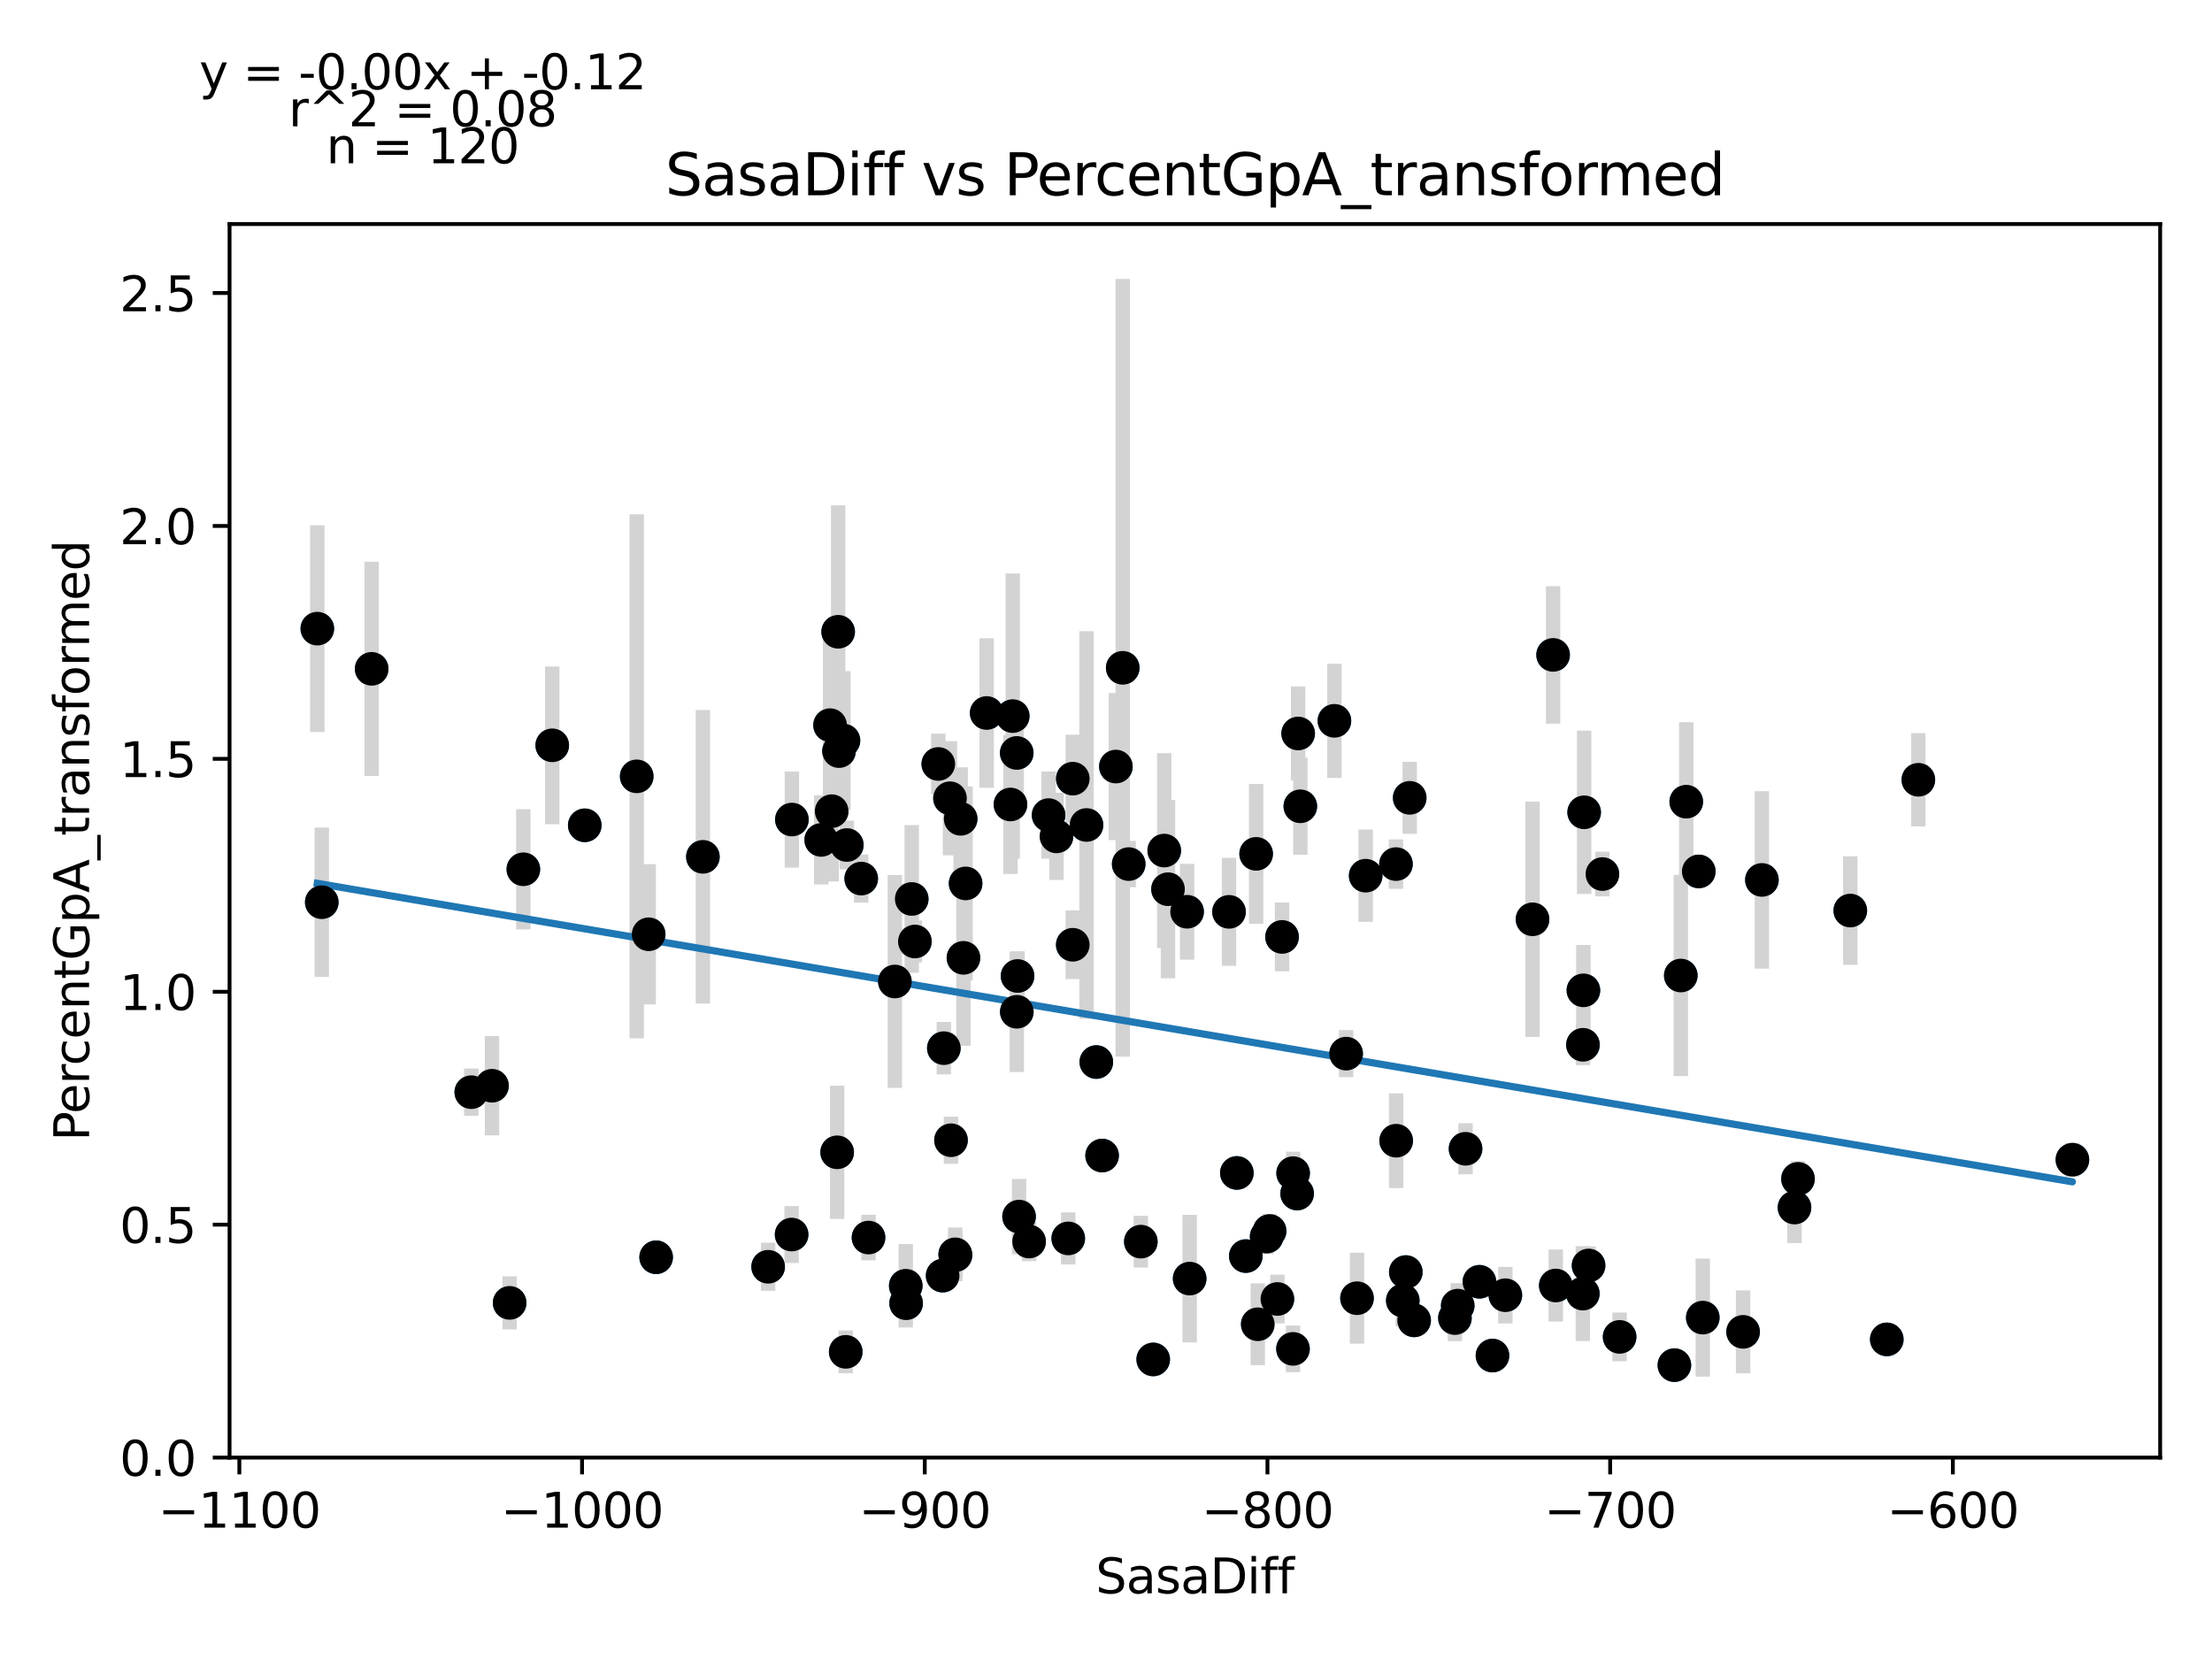 <?xml version="1.0" encoding="utf-8" standalone="no"?>
<!DOCTYPE svg PUBLIC "-//W3C//DTD SVG 1.1//EN"
  "http://www.w3.org/Graphics/SVG/1.1/DTD/svg11.dtd">
<svg xmlns:xlink="http://www.w3.org/1999/xlink" width="460.8pt" height="345.6pt" viewBox="0 0 460.8 345.6" xmlns="http://www.w3.org/2000/svg" version="1.1">
 <defs>
  <style type="text/css">*{stroke-linejoin: round; stroke-linecap: butt}</style>
 </defs>
 <g id="figure_1">
  <g id="patch_1">
   <path d="M 0 345.6 
L 460.8 345.6 
L 460.8 0 
L 0 0 
z
" style="fill: #ffffff"/>
  </g>
  <g id="axes_1">
   <g id="patch_2">
    <path d="M 47.821 303.64 
L 450 303.64 
L 450 46.676 
L 47.821 46.676 
z
" style="fill: #ffffff"/>
   </g>
   <g id="PathCollection_1">
    <defs>
     <path id="m8d49bb2fb9" d="M 0 3 
C 0.796 3 1.559 2.684 2.121 2.121 
C 2.684 1.559 3 0.796 3 0 
C 3 -0.796 2.684 -1.559 2.121 -2.121 
C 1.559 -2.684 0.796 -3 0 -3 
C -0.796 -3 -1.559 -2.684 -2.121 -2.121 
C -2.684 -1.559 -3 -0.796 -3 0 
C -3 0.796 -2.684 1.559 -2.121 2.121 
C -1.559 2.684 -0.796 3 0 3 
z
" style="stroke: #1f77b4"/>
    </defs>
    <g clip-path="url(#p6b55abb55a)">
     <use xlink:href="#m8d49bb2fb9" x="66.102" y="130.959" style="fill: #1f77b4; stroke: #1f77b4"/>
     <use xlink:href="#m8d49bb2fb9" x="226.34" y="171.859" style="fill: #1f77b4; stroke: #1f77b4"/>
     <use xlink:href="#m8d49bb2fb9" x="121.816" y="171.925" style="fill: #1f77b4; stroke: #1f77b4"/>
     <use xlink:href="#m8d49bb2fb9" x="210.97" y="149.177" style="fill: #1f77b4; stroke: #1f77b4"/>
     <use xlink:href="#m8d49bb2fb9" x="67.03" y="187.948" style="fill: #1f77b4; stroke: #1f77b4"/>
     <use xlink:href="#m8d49bb2fb9" x="77.425" y="139.33" style="fill: #1f77b4; stroke: #1f77b4"/>
     <use xlink:href="#m8d49bb2fb9" x="210.498" y="167.589" style="fill: #1f77b4; stroke: #1f77b4"/>
     <use xlink:href="#m8d49bb2fb9" x="197.898" y="166.289" style="fill: #1f77b4; stroke: #1f77b4"/>
     <use xlink:href="#m8d49bb2fb9" x="146.425" y="178.494" style="fill: #1f77b4; stroke: #1f77b4"/>
     <use xlink:href="#m8d49bb2fb9" x="270.432" y="152.798" style="fill: #1f77b4; stroke: #1f77b4"/>
     <use xlink:href="#m8d49bb2fb9" x="173.254" y="168.983" style="fill: #1f77b4; stroke: #1f77b4"/>
     <use xlink:href="#m8d49bb2fb9" x="261.679" y="177.873" style="fill: #1f77b4; stroke: #1f77b4"/>
     <use xlink:href="#m8d49bb2fb9" x="333.813" y="182.082" style="fill: #1f77b4; stroke: #1f77b4"/>
     <use xlink:href="#m8d49bb2fb9" x="176.409" y="176.034" style="fill: #1f77b4; stroke: #1f77b4"/>
     <use xlink:href="#m8d49bb2fb9" x="256.025" y="189.955" style="fill: #1f77b4; stroke: #1f77b4"/>
     <use xlink:href="#m8d49bb2fb9" x="171.076" y="174.97" style="fill: #1f77b4; stroke: #1f77b4"/>
     <use xlink:href="#m8d49bb2fb9" x="175.709" y="154.266" style="fill: #1f77b4; stroke: #1f77b4"/>
     <use xlink:href="#m8d49bb2fb9" x="195.463" y="159.147" style="fill: #1f77b4; stroke: #1f77b4"/>
     <use xlink:href="#m8d49bb2fb9" x="179.407" y="183.026" style="fill: #1f77b4; stroke: #1f77b4"/>
     <use xlink:href="#m8d49bb2fb9" x="135.13" y="194.625" style="fill: #1f77b4; stroke: #1f77b4"/>
     <use xlink:href="#m8d49bb2fb9" x="132.639" y="161.727" style="fill: #1f77b4; stroke: #1f77b4"/>
     <use xlink:href="#m8d49bb2fb9" x="243.317" y="185.239" style="fill: #1f77b4; stroke: #1f77b4"/>
     <use xlink:href="#m8d49bb2fb9" x="270.881" y="167.966" style="fill: #1f77b4; stroke: #1f77b4"/>
     <use xlink:href="#m8d49bb2fb9" x="211.805" y="156.853" style="fill: #1f77b4; stroke: #1f77b4"/>
     <use xlink:href="#m8d49bb2fb9" x="200.704" y="199.535" style="fill: #1f77b4; stroke: #1f77b4"/>
     <use xlink:href="#m8d49bb2fb9" x="280.426" y="219.489" style="fill: #1f77b4; stroke: #1f77b4"/>
     <use xlink:href="#m8d49bb2fb9" x="200.125" y="170.578" style="fill: #1f77b4; stroke: #1f77b4"/>
     <use xlink:href="#m8d49bb2fb9" x="164.965" y="170.727" style="fill: #1f77b4; stroke: #1f77b4"/>
     <use xlink:href="#m8d49bb2fb9" x="229.589" y="240.721" style="fill: #1f77b4; stroke: #1f77b4"/>
     <use xlink:href="#m8d49bb2fb9" x="223.485" y="162.211" style="fill: #1f77b4; stroke: #1f77b4"/>
     <use xlink:href="#m8d49bb2fb9" x="172.918" y="151.064" style="fill: #1f77b4; stroke: #1f77b4"/>
     <use xlink:href="#m8d49bb2fb9" x="198.99" y="261.299" style="fill: #1f77b4; stroke: #1f77b4"/>
     <use xlink:href="#m8d49bb2fb9" x="247.294" y="189.936" style="fill: #1f77b4; stroke: #1f77b4"/>
     <use xlink:href="#m8d49bb2fb9" x="319.256" y="191.508" style="fill: #1f77b4; stroke: #1f77b4"/>
     <use xlink:href="#m8d49bb2fb9" x="201.153" y="184.032" style="fill: #1f77b4; stroke: #1f77b4"/>
     <use xlink:href="#m8d49bb2fb9" x="174.603" y="131.611" style="fill: #1f77b4; stroke: #1f77b4"/>
     <use xlink:href="#m8d49bb2fb9" x="351.275" y="167.007" style="fill: #1f77b4; stroke: #1f77b4"/>
     <use xlink:href="#m8d49bb2fb9" x="174.781" y="156.469" style="fill: #1f77b4; stroke: #1f77b4"/>
     <use xlink:href="#m8d49bb2fb9" x="220.093" y="174.234" style="fill: #1f77b4; stroke: #1f77b4"/>
     <use xlink:href="#m8d49bb2fb9" x="115.041" y="155.262" style="fill: #1f77b4; stroke: #1f77b4"/>
     <use xlink:href="#m8d49bb2fb9" x="247.829" y="266.355" style="fill: #1f77b4; stroke: #1f77b4"/>
     <use xlink:href="#m8d49bb2fb9" x="242.532" y="177.191" style="fill: #1f77b4; stroke: #1f77b4"/>
     <use xlink:href="#m8d49bb2fb9" x="264.485" y="256.433" style="fill: #1f77b4; stroke: #1f77b4"/>
     <use xlink:href="#m8d49bb2fb9" x="106.167" y="271.409" style="fill: #1f77b4; stroke: #1f77b4"/>
     <use xlink:href="#m8d49bb2fb9" x="330.008" y="169.217" style="fill: #1f77b4; stroke: #1f77b4"/>
     <use xlink:href="#m8d49bb2fb9" x="235.129" y="180.005" style="fill: #1f77b4; stroke: #1f77b4"/>
     <use xlink:href="#m8d49bb2fb9" x="136.687" y="261.909" style="fill: #1f77b4; stroke: #1f77b4"/>
     <use xlink:href="#m8d49bb2fb9" x="290.807" y="180.005" style="fill: #1f77b4; stroke: #1f77b4"/>
     <use xlink:href="#m8d49bb2fb9" x="218.437" y="169.802" style="fill: #1f77b4; stroke: #1f77b4"/>
     <use xlink:href="#m8d49bb2fb9" x="284.496" y="182.422" style="fill: #1f77b4; stroke: #1f77b4"/>
     <use xlink:href="#m8d49bb2fb9" x="232.458" y="159.69" style="fill: #1f77b4; stroke: #1f77b4"/>
     <use xlink:href="#m8d49bb2fb9" x="292.227" y="270.93" style="fill: #1f77b4; stroke: #1f77b4"/>
     <use xlink:href="#m8d49bb2fb9" x="199.04" y="261.469" style="fill: #1f77b4; stroke: #1f77b4"/>
     <use xlink:href="#m8d49bb2fb9" x="277.985" y="150.16" style="fill: #1f77b4; stroke: #1f77b4"/>
     <use xlink:href="#m8d49bb2fb9" x="393.054" y="279.021" style="fill: #1f77b4; stroke: #1f77b4"/>
     <use xlink:href="#m8d49bb2fb9" x="290.85" y="237.629" style="fill: #1f77b4; stroke: #1f77b4"/>
     <use xlink:href="#m8d49bb2fb9" x="240.233" y="283.195" style="fill: #1f77b4; stroke: #1f77b4"/>
     <use xlink:href="#m8d49bb2fb9" x="233.886" y="139.117" style="fill: #1f77b4; stroke: #1f77b4"/>
     <use xlink:href="#m8d49bb2fb9" x="266.105" y="270.604" style="fill: #1f77b4; stroke: #1f77b4"/>
     <use xlink:href="#m8d49bb2fb9" x="313.595" y="269.816" style="fill: #1f77b4; stroke: #1f77b4"/>
     <use xlink:href="#m8d49bb2fb9" x="174.396" y="240.046" style="fill: #1f77b4; stroke: #1f77b4"/>
     <use xlink:href="#m8d49bb2fb9" x="267.076" y="195.178" style="fill: #1f77b4; stroke: #1f77b4"/>
     <use xlink:href="#m8d49bb2fb9" x="329.758" y="217.647" style="fill: #1f77b4; stroke: #1f77b4"/>
     <use xlink:href="#m8d49bb2fb9" x="214.382" y="258.635" style="fill: #1f77b4; stroke: #1f77b4"/>
     <use xlink:href="#m8d49bb2fb9" x="212.29" y="253.438" style="fill: #1f77b4; stroke: #1f77b4"/>
     <use xlink:href="#m8d49bb2fb9" x="188.76" y="271.489" style="fill: #1f77b4; stroke: #1f77b4"/>
     <use xlink:href="#m8d49bb2fb9" x="269.354" y="280.995" style="fill: #1f77b4; stroke: #1f77b4"/>
     <use xlink:href="#m8d49bb2fb9" x="330.929" y="263.627" style="fill: #1f77b4; stroke: #1f77b4"/>
     <use xlink:href="#m8d49bb2fb9" x="353.888" y="181.534" style="fill: #1f77b4; stroke: #1f77b4"/>
     <use xlink:href="#m8d49bb2fb9" x="186.418" y="204.464" style="fill: #1f77b4; stroke: #1f77b4"/>
     <use xlink:href="#m8d49bb2fb9" x="211.976" y="203.317" style="fill: #1f77b4; stroke: #1f77b4"/>
     <use xlink:href="#m8d49bb2fb9" x="329.851" y="206.307" style="fill: #1f77b4; stroke: #1f77b4"/>
     <use xlink:href="#m8d49bb2fb9" x="282.689" y="270.441" style="fill: #1f77b4; stroke: #1f77b4"/>
     <use xlink:href="#m8d49bb2fb9" x="337.397" y="278.498" style="fill: #1f77b4; stroke: #1f77b4"/>
     <use xlink:href="#m8d49bb2fb9" x="190.587" y="196.13" style="fill: #1f77b4; stroke: #1f77b4"/>
     <use xlink:href="#m8d49bb2fb9" x="205.544" y="148.53" style="fill: #1f77b4; stroke: #1f77b4"/>
     <use xlink:href="#m8d49bb2fb9" x="269.382" y="244.391" style="fill: #1f77b4; stroke: #1f77b4"/>
     <use xlink:href="#m8d49bb2fb9" x="211.819" y="210.773" style="fill: #1f77b4; stroke: #1f77b4"/>
     <use xlink:href="#m8d49bb2fb9" x="270.217" y="248.639" style="fill: #1f77b4; stroke: #1f77b4"/>
     <use xlink:href="#m8d49bb2fb9" x="259.523" y="261.664" style="fill: #1f77b4; stroke: #1f77b4"/>
     <use xlink:href="#m8d49bb2fb9" x="109.023" y="181.085" style="fill: #1f77b4; stroke: #1f77b4"/>
     <use xlink:href="#m8d49bb2fb9" x="294.59" y="275.056" style="fill: #1f77b4; stroke: #1f77b4"/>
     <use xlink:href="#m8d49bb2fb9" x="367.038" y="183.303" style="fill: #1f77b4; stroke: #1f77b4"/>
     <use xlink:href="#m8d49bb2fb9" x="98.178" y="227.521" style="fill: #1f77b4; stroke: #1f77b4"/>
     <use xlink:href="#m8d49bb2fb9" x="303.086" y="274.578" style="fill: #1f77b4; stroke: #1f77b4"/>
     <use xlink:href="#m8d49bb2fb9" x="310.911" y="282.39" style="fill: #1f77b4; stroke: #1f77b4"/>
     <use xlink:href="#m8d49bb2fb9" x="305.299" y="239.314" style="fill: #1f77b4; stroke: #1f77b4"/>
     <use xlink:href="#m8d49bb2fb9" x="292.856" y="264.995" style="fill: #1f77b4; stroke: #1f77b4"/>
     <use xlink:href="#m8d49bb2fb9" x="263.864" y="257.613" style="fill: #1f77b4; stroke: #1f77b4"/>
     <use xlink:href="#m8d49bb2fb9" x="262.015" y="275.869" style="fill: #1f77b4; stroke: #1f77b4"/>
     <use xlink:href="#m8d49bb2fb9" x="228.382" y="221.242" style="fill: #1f77b4; stroke: #1f77b4"/>
     <use xlink:href="#m8d49bb2fb9" x="223.477" y="196.811" style="fill: #1f77b4; stroke: #1f77b4"/>
     <use xlink:href="#m8d49bb2fb9" x="198.112" y="237.533" style="fill: #1f77b4; stroke: #1f77b4"/>
     <use xlink:href="#m8d49bb2fb9" x="196.37" y="265.737" style="fill: #1f77b4; stroke: #1f77b4"/>
     <use xlink:href="#m8d49bb2fb9" x="102.49" y="226.182" style="fill: #1f77b4; stroke: #1f77b4"/>
     <use xlink:href="#m8d49bb2fb9" x="374.556" y="245.579" style="fill: #1f77b4; stroke: #1f77b4"/>
     <use xlink:href="#m8d49bb2fb9" x="189.931" y="187.27" style="fill: #1f77b4; stroke: #1f77b4"/>
     <use xlink:href="#m8d49bb2fb9" x="196.62" y="218.352" style="fill: #1f77b4; stroke: #1f77b4"/>
     <use xlink:href="#m8d49bb2fb9" x="188.688" y="267.846" style="fill: #1f77b4; stroke: #1f77b4"/>
     <use xlink:href="#m8d49bb2fb9" x="354.723" y="274.483" style="fill: #1f77b4; stroke: #1f77b4"/>
     <use xlink:href="#m8d49bb2fb9" x="160.018" y="263.89" style="fill: #1f77b4; stroke: #1f77b4"/>
     <use xlink:href="#m8d49bb2fb9" x="222.535" y="257.985" style="fill: #1f77b4; stroke: #1f77b4"/>
     <use xlink:href="#m8d49bb2fb9" x="373.828" y="251.556" style="fill: #1f77b4; stroke: #1f77b4"/>
     <use xlink:href="#m8d49bb2fb9" x="431.719" y="241.593" style="fill: #1f77b4; stroke: #1f77b4"/>
     <use xlink:href="#m8d49bb2fb9" x="257.66" y="244.346" style="fill: #1f77b4; stroke: #1f77b4"/>
     <use xlink:href="#m8d49bb2fb9" x="303.671" y="271.986" style="fill: #1f77b4; stroke: #1f77b4"/>
     <use xlink:href="#m8d49bb2fb9" x="176.181" y="281.613" style="fill: #1f77b4; stroke: #1f77b4"/>
     <use xlink:href="#m8d49bb2fb9" x="363.119" y="277.448" style="fill: #1f77b4; stroke: #1f77b4"/>
     <use xlink:href="#m8d49bb2fb9" x="180.928" y="257.806" style="fill: #1f77b4; stroke: #1f77b4"/>
     <use xlink:href="#m8d49bb2fb9" x="293.669" y="166.201" style="fill: #1f77b4; stroke: #1f77b4"/>
     <use xlink:href="#m8d49bb2fb9" x="399.629" y="162.441" style="fill: #1f77b4; stroke: #1f77b4"/>
     <use xlink:href="#m8d49bb2fb9" x="329.736" y="269.486" style="fill: #1f77b4; stroke: #1f77b4"/>
     <use xlink:href="#m8d49bb2fb9" x="348.805" y="284.386" style="fill: #1f77b4; stroke: #1f77b4"/>
     <use xlink:href="#m8d49bb2fb9" x="323.54" y="136.427" style="fill: #1f77b4; stroke: #1f77b4"/>
     <use xlink:href="#m8d49bb2fb9" x="164.908" y="257.181" style="fill: #1f77b4; stroke: #1f77b4"/>
     <use xlink:href="#m8d49bb2fb9" x="308.191" y="267.019" style="fill: #1f77b4; stroke: #1f77b4"/>
     <use xlink:href="#m8d49bb2fb9" x="237.656" y="258.656" style="fill: #1f77b4; stroke: #1f77b4"/>
     <use xlink:href="#m8d49bb2fb9" x="350.14" y="203.217" style="fill: #1f77b4; stroke: #1f77b4"/>
     <use xlink:href="#m8d49bb2fb9" x="324.097" y="267.794" style="fill: #1f77b4; stroke: #1f77b4"/>
     <use xlink:href="#m8d49bb2fb9" x="385.45" y="189.686" style="fill: #1f77b4; stroke: #1f77b4"/>
    </g>
   </g>
   <g id="matplotlib.axis_1">
    <g id="xtick_1">
     <g id="line2d_1">
      <defs>
       <path id="m85dda4e929" d="M 0 0 
L 0 3.5 
" style="stroke: #000000; stroke-width: 0.8"/>
      </defs>
      <g>
       <use xlink:href="#m85dda4e929" x="49.861" y="303.64" style="stroke: #000000; stroke-width: 0.8"/>
      </g>
     </g>
     <g id="text_1">
      <!-- −1100 -->
      <g transform="translate(32.946 318.238)scale(0.1 -0.1)">
       <defs>
        <path id="DejaVuSans-2212" d="M 678 2272 
L 4684 2272 
L 4684 1741 
L 678 1741 
L 678 2272 
z
" transform="scale(0.016)"/>
        <path id="DejaVuSans-31" d="M 794 531 
L 1825 531 
L 1825 4091 
L 703 3866 
L 703 4441 
L 1819 4666 
L 2450 4666 
L 2450 531 
L 3481 531 
L 3481 0 
L 794 0 
L 794 531 
z
" transform="scale(0.016)"/>
        <path id="DejaVuSans-30" d="M 2034 4250 
Q 1547 4250 1301 3770 
Q 1056 3291 1056 2328 
Q 1056 1369 1301 889 
Q 1547 409 2034 409 
Q 2525 409 2770 889 
Q 3016 1369 3016 2328 
Q 3016 3291 2770 3770 
Q 2525 4250 2034 4250 
z
M 2034 4750 
Q 2819 4750 3233 4129 
Q 3647 3509 3647 2328 
Q 3647 1150 3233 529 
Q 2819 -91 2034 -91 
Q 1250 -91 836 529 
Q 422 1150 422 2328 
Q 422 3509 836 4129 
Q 1250 4750 2034 4750 
z
" transform="scale(0.016)"/>
       </defs>
       <use xlink:href="#DejaVuSans-2212"/>
       <use xlink:href="#DejaVuSans-31" x="83.789"/>
       <use xlink:href="#DejaVuSans-31" x="147.412"/>
       <use xlink:href="#DejaVuSans-30" x="211.035"/>
       <use xlink:href="#DejaVuSans-30" x="274.658"/>
      </g>
     </g>
    </g>
    <g id="xtick_2">
     <g id="line2d_2">
      <g>
       <use xlink:href="#m85dda4e929" x="121.252" y="303.64" style="stroke: #000000; stroke-width: 0.8"/>
      </g>
     </g>
     <g id="text_2">
      <!-- −1000 -->
      <g transform="translate(104.337 318.238)scale(0.1 -0.1)">
       <use xlink:href="#DejaVuSans-2212"/>
       <use xlink:href="#DejaVuSans-31" x="83.789"/>
       <use xlink:href="#DejaVuSans-30" x="147.412"/>
       <use xlink:href="#DejaVuSans-30" x="211.035"/>
       <use xlink:href="#DejaVuSans-30" x="274.658"/>
      </g>
     </g>
    </g>
    <g id="xtick_3">
     <g id="line2d_3">
      <g>
       <use xlink:href="#m85dda4e929" x="192.643" y="303.64" style="stroke: #000000; stroke-width: 0.8"/>
      </g>
     </g>
     <g id="text_3">
      <!-- −900 -->
      <g transform="translate(178.91 318.238)scale(0.1 -0.1)">
       <defs>
        <path id="DejaVuSans-39" d="M 703 97 
L 703 672 
Q 941 559 1184 500 
Q 1428 441 1663 441 
Q 2288 441 2617 861 
Q 2947 1281 2994 2138 
Q 2813 1869 2534 1725 
Q 2256 1581 1919 1581 
Q 1219 1581 811 2004 
Q 403 2428 403 3163 
Q 403 3881 828 4315 
Q 1253 4750 1959 4750 
Q 2769 4750 3195 4129 
Q 3622 3509 3622 2328 
Q 3622 1225 3098 567 
Q 2575 -91 1691 -91 
Q 1453 -91 1209 -44 
Q 966 3 703 97 
z
M 1959 2075 
Q 2384 2075 2632 2365 
Q 2881 2656 2881 3163 
Q 2881 3666 2632 3958 
Q 2384 4250 1959 4250 
Q 1534 4250 1286 3958 
Q 1038 3666 1038 3163 
Q 1038 2656 1286 2365 
Q 1534 2075 1959 2075 
z
" transform="scale(0.016)"/>
       </defs>
       <use xlink:href="#DejaVuSans-2212"/>
       <use xlink:href="#DejaVuSans-39" x="83.789"/>
       <use xlink:href="#DejaVuSans-30" x="147.412"/>
       <use xlink:href="#DejaVuSans-30" x="211.035"/>
      </g>
     </g>
    </g>
    <g id="xtick_4">
     <g id="line2d_4">
      <g>
       <use xlink:href="#m85dda4e929" x="264.035" y="303.64" style="stroke: #000000; stroke-width: 0.8"/>
      </g>
     </g>
     <g id="text_4">
      <!-- −800 -->
      <g transform="translate(250.301 318.238)scale(0.1 -0.1)">
       <defs>
        <path id="DejaVuSans-38" d="M 2034 2216 
Q 1584 2216 1326 1975 
Q 1069 1734 1069 1313 
Q 1069 891 1326 650 
Q 1584 409 2034 409 
Q 2484 409 2743 651 
Q 3003 894 3003 1313 
Q 3003 1734 2745 1975 
Q 2488 2216 2034 2216 
z
M 1403 2484 
Q 997 2584 770 2862 
Q 544 3141 544 3541 
Q 544 4100 942 4425 
Q 1341 4750 2034 4750 
Q 2731 4750 3128 4425 
Q 3525 4100 3525 3541 
Q 3525 3141 3298 2862 
Q 3072 2584 2669 2484 
Q 3125 2378 3379 2068 
Q 3634 1759 3634 1313 
Q 3634 634 3220 271 
Q 2806 -91 2034 -91 
Q 1263 -91 848 271 
Q 434 634 434 1313 
Q 434 1759 690 2068 
Q 947 2378 1403 2484 
z
M 1172 3481 
Q 1172 3119 1398 2916 
Q 1625 2713 2034 2713 
Q 2441 2713 2670 2916 
Q 2900 3119 2900 3481 
Q 2900 3844 2670 4047 
Q 2441 4250 2034 4250 
Q 1625 4250 1398 4047 
Q 1172 3844 1172 3481 
z
" transform="scale(0.016)"/>
       </defs>
       <use xlink:href="#DejaVuSans-2212"/>
       <use xlink:href="#DejaVuSans-38" x="83.789"/>
       <use xlink:href="#DejaVuSans-30" x="147.412"/>
       <use xlink:href="#DejaVuSans-30" x="211.035"/>
      </g>
     </g>
    </g>
    <g id="xtick_5">
     <g id="line2d_5">
      <g>
       <use xlink:href="#m85dda4e929" x="335.426" y="303.64" style="stroke: #000000; stroke-width: 0.8"/>
      </g>
     </g>
     <g id="text_5">
      <!-- −700 -->
      <g transform="translate(321.693 318.238)scale(0.1 -0.1)">
       <defs>
        <path id="DejaVuSans-37" d="M 525 4666 
L 3525 4666 
L 3525 4397 
L 1831 0 
L 1172 0 
L 2766 4134 
L 525 4134 
L 525 4666 
z
" transform="scale(0.016)"/>
       </defs>
       <use xlink:href="#DejaVuSans-2212"/>
       <use xlink:href="#DejaVuSans-37" x="83.789"/>
       <use xlink:href="#DejaVuSans-30" x="147.412"/>
       <use xlink:href="#DejaVuSans-30" x="211.035"/>
      </g>
     </g>
    </g>
    <g id="xtick_6">
     <g id="line2d_6">
      <g>
       <use xlink:href="#m85dda4e929" x="406.818" y="303.64" style="stroke: #000000; stroke-width: 0.8"/>
      </g>
     </g>
     <g id="text_6">
      <!-- −600 -->
      <g transform="translate(393.084 318.238)scale(0.1 -0.1)">
       <defs>
        <path id="DejaVuSans-36" d="M 2113 2584 
Q 1688 2584 1439 2293 
Q 1191 2003 1191 1497 
Q 1191 994 1439 701 
Q 1688 409 2113 409 
Q 2538 409 2786 701 
Q 3034 994 3034 1497 
Q 3034 2003 2786 2293 
Q 2538 2584 2113 2584 
z
M 3366 4563 
L 3366 3988 
Q 3128 4100 2886 4159 
Q 2644 4219 2406 4219 
Q 1781 4219 1451 3797 
Q 1122 3375 1075 2522 
Q 1259 2794 1537 2939 
Q 1816 3084 2150 3084 
Q 2853 3084 3261 2657 
Q 3669 2231 3669 1497 
Q 3669 778 3244 343 
Q 2819 -91 2113 -91 
Q 1303 -91 875 529 
Q 447 1150 447 2328 
Q 447 3434 972 4092 
Q 1497 4750 2381 4750 
Q 2619 4750 2861 4703 
Q 3103 4656 3366 4563 
z
" transform="scale(0.016)"/>
       </defs>
       <use xlink:href="#DejaVuSans-2212"/>
       <use xlink:href="#DejaVuSans-36" x="83.789"/>
       <use xlink:href="#DejaVuSans-30" x="147.412"/>
       <use xlink:href="#DejaVuSans-30" x="211.035"/>
      </g>
     </g>
    </g>
    <g id="text_7">
     <!-- SasaDiff -->
     <g transform="translate(228.244 331.917)scale(0.1 -0.1)">
      <defs>
       <path id="DejaVuSans-53" d="M 3425 4513 
L 3425 3897 
Q 3066 4069 2747 4153 
Q 2428 4238 2131 4238 
Q 1616 4238 1336 4038 
Q 1056 3838 1056 3469 
Q 1056 3159 1242 3001 
Q 1428 2844 1947 2747 
L 2328 2669 
Q 3034 2534 3370 2195 
Q 3706 1856 3706 1288 
Q 3706 609 3251 259 
Q 2797 -91 1919 -91 
Q 1588 -91 1214 -16 
Q 841 59 441 206 
L 441 856 
Q 825 641 1194 531 
Q 1563 422 1919 422 
Q 2459 422 2753 634 
Q 3047 847 3047 1241 
Q 3047 1584 2836 1778 
Q 2625 1972 2144 2069 
L 1759 2144 
Q 1053 2284 737 2584 
Q 422 2884 422 3419 
Q 422 4038 858 4394 
Q 1294 4750 2059 4750 
Q 2388 4750 2728 4690 
Q 3069 4631 3425 4513 
z
" transform="scale(0.016)"/>
       <path id="DejaVuSans-61" d="M 2194 1759 
Q 1497 1759 1228 1600 
Q 959 1441 959 1056 
Q 959 750 1161 570 
Q 1363 391 1709 391 
Q 2188 391 2477 730 
Q 2766 1069 2766 1631 
L 2766 1759 
L 2194 1759 
z
M 3341 1997 
L 3341 0 
L 2766 0 
L 2766 531 
Q 2569 213 2275 61 
Q 1981 -91 1556 -91 
Q 1019 -91 701 211 
Q 384 513 384 1019 
Q 384 1609 779 1909 
Q 1175 2209 1959 2209 
L 2766 2209 
L 2766 2266 
Q 2766 2663 2505 2880 
Q 2244 3097 1772 3097 
Q 1472 3097 1187 3025 
Q 903 2953 641 2809 
L 641 3341 
Q 956 3463 1253 3523 
Q 1550 3584 1831 3584 
Q 2591 3584 2966 3190 
Q 3341 2797 3341 1997 
z
" transform="scale(0.016)"/>
       <path id="DejaVuSans-73" d="M 2834 3397 
L 2834 2853 
Q 2591 2978 2328 3040 
Q 2066 3103 1784 3103 
Q 1356 3103 1142 2972 
Q 928 2841 928 2578 
Q 928 2378 1081 2264 
Q 1234 2150 1697 2047 
L 1894 2003 
Q 2506 1872 2764 1633 
Q 3022 1394 3022 966 
Q 3022 478 2636 193 
Q 2250 -91 1575 -91 
Q 1294 -91 989 -36 
Q 684 19 347 128 
L 347 722 
Q 666 556 975 473 
Q 1284 391 1588 391 
Q 1994 391 2212 530 
Q 2431 669 2431 922 
Q 2431 1156 2273 1281 
Q 2116 1406 1581 1522 
L 1381 1569 
Q 847 1681 609 1914 
Q 372 2147 372 2553 
Q 372 3047 722 3315 
Q 1072 3584 1716 3584 
Q 2034 3584 2315 3537 
Q 2597 3491 2834 3397 
z
" transform="scale(0.016)"/>
       <path id="DejaVuSans-44" d="M 1259 4147 
L 1259 519 
L 2022 519 
Q 2988 519 3436 956 
Q 3884 1394 3884 2338 
Q 3884 3275 3436 3711 
Q 2988 4147 2022 4147 
L 1259 4147 
z
M 628 4666 
L 1925 4666 
Q 3281 4666 3915 4102 
Q 4550 3538 4550 2338 
Q 4550 1131 3912 565 
Q 3275 0 1925 0 
L 628 0 
L 628 4666 
z
" transform="scale(0.016)"/>
       <path id="DejaVuSans-69" d="M 603 3500 
L 1178 3500 
L 1178 0 
L 603 0 
L 603 3500 
z
M 603 4863 
L 1178 4863 
L 1178 4134 
L 603 4134 
L 603 4863 
z
" transform="scale(0.016)"/>
       <path id="DejaVuSans-66" d="M 2375 4863 
L 2375 4384 
L 1825 4384 
Q 1516 4384 1395 4259 
Q 1275 4134 1275 3809 
L 1275 3500 
L 2222 3500 
L 2222 3053 
L 1275 3053 
L 1275 0 
L 697 0 
L 697 3053 
L 147 3053 
L 147 3500 
L 697 3500 
L 697 3744 
Q 697 4328 969 4595 
Q 1241 4863 1831 4863 
L 2375 4863 
z
" transform="scale(0.016)"/>
      </defs>
      <use xlink:href="#DejaVuSans-53"/>
      <use xlink:href="#DejaVuSans-61" x="63.477"/>
      <use xlink:href="#DejaVuSans-73" x="124.756"/>
      <use xlink:href="#DejaVuSans-61" x="176.855"/>
      <use xlink:href="#DejaVuSans-44" x="238.135"/>
      <use xlink:href="#DejaVuSans-69" x="315.137"/>
      <use xlink:href="#DejaVuSans-66" x="342.92"/>
      <use xlink:href="#DejaVuSans-66" x="378.125"/>
     </g>
    </g>
   </g>
   <g id="matplotlib.axis_2">
    <g id="ytick_1">
     <g id="line2d_7">
      <defs>
       <path id="m3462357c73" d="M 0 0 
L -3.5 0 
" style="stroke: #000000; stroke-width: 0.8"/>
      </defs>
      <g>
       <use xlink:href="#m3462357c73" x="47.821" y="303.64" style="stroke: #000000; stroke-width: 0.8"/>
      </g>
     </g>
     <g id="text_8">
      <!-- 0.0 -->
      <g transform="translate(24.918 307.439)scale(0.1 -0.1)">
       <defs>
        <path id="DejaVuSans-2e" d="M 684 794 
L 1344 794 
L 1344 0 
L 684 0 
L 684 794 
z
" transform="scale(0.016)"/>
       </defs>
       <use xlink:href="#DejaVuSans-30"/>
       <use xlink:href="#DejaVuSans-2e" x="63.623"/>
       <use xlink:href="#DejaVuSans-30" x="95.41"/>
      </g>
     </g>
    </g>
    <g id="ytick_2">
     <g id="line2d_8">
      <g>
       <use xlink:href="#m3462357c73" x="47.821" y="255.121" style="stroke: #000000; stroke-width: 0.8"/>
      </g>
     </g>
     <g id="text_9">
      <!-- 0.5 -->
      <g transform="translate(24.918 258.92)scale(0.1 -0.1)">
       <defs>
        <path id="DejaVuSans-35" d="M 691 4666 
L 3169 4666 
L 3169 4134 
L 1269 4134 
L 1269 2991 
Q 1406 3038 1543 3061 
Q 1681 3084 1819 3084 
Q 2600 3084 3056 2656 
Q 3513 2228 3513 1497 
Q 3513 744 3044 326 
Q 2575 -91 1722 -91 
Q 1428 -91 1123 -41 
Q 819 9 494 109 
L 494 744 
Q 775 591 1075 516 
Q 1375 441 1709 441 
Q 2250 441 2565 725 
Q 2881 1009 2881 1497 
Q 2881 1984 2565 2268 
Q 2250 2553 1709 2553 
Q 1456 2553 1204 2497 
Q 953 2441 691 2322 
L 691 4666 
z
" transform="scale(0.016)"/>
       </defs>
       <use xlink:href="#DejaVuSans-30"/>
       <use xlink:href="#DejaVuSans-2e" x="63.623"/>
       <use xlink:href="#DejaVuSans-35" x="95.41"/>
      </g>
     </g>
    </g>
    <g id="ytick_3">
     <g id="line2d_9">
      <g>
       <use xlink:href="#m3462357c73" x="47.821" y="206.602" style="stroke: #000000; stroke-width: 0.8"/>
      </g>
     </g>
     <g id="text_10">
      <!-- 1.0 -->
      <g transform="translate(24.918 210.401)scale(0.1 -0.1)">
       <use xlink:href="#DejaVuSans-31"/>
       <use xlink:href="#DejaVuSans-2e" x="63.623"/>
       <use xlink:href="#DejaVuSans-30" x="95.41"/>
      </g>
     </g>
    </g>
    <g id="ytick_4">
     <g id="line2d_10">
      <g>
       <use xlink:href="#m3462357c73" x="47.821" y="158.083" style="stroke: #000000; stroke-width: 0.8"/>
      </g>
     </g>
     <g id="text_11">
      <!-- 1.5 -->
      <g transform="translate(24.918 161.882)scale(0.1 -0.1)">
       <use xlink:href="#DejaVuSans-31"/>
       <use xlink:href="#DejaVuSans-2e" x="63.623"/>
       <use xlink:href="#DejaVuSans-35" x="95.41"/>
      </g>
     </g>
    </g>
    <g id="ytick_5">
     <g id="line2d_11">
      <g>
       <use xlink:href="#m3462357c73" x="47.821" y="109.564" style="stroke: #000000; stroke-width: 0.8"/>
      </g>
     </g>
     <g id="text_12">
      <!-- 2.0 -->
      <g transform="translate(24.918 113.363)scale(0.1 -0.1)">
       <defs>
        <path id="DejaVuSans-32" d="M 1228 531 
L 3431 531 
L 3431 0 
L 469 0 
L 469 531 
Q 828 903 1448 1529 
Q 2069 2156 2228 2338 
Q 2531 2678 2651 2914 
Q 2772 3150 2772 3378 
Q 2772 3750 2511 3984 
Q 2250 4219 1831 4219 
Q 1534 4219 1204 4116 
Q 875 4013 500 3803 
L 500 4441 
Q 881 4594 1212 4672 
Q 1544 4750 1819 4750 
Q 2544 4750 2975 4387 
Q 3406 4025 3406 3419 
Q 3406 3131 3298 2873 
Q 3191 2616 2906 2266 
Q 2828 2175 2409 1742 
Q 1991 1309 1228 531 
z
" transform="scale(0.016)"/>
       </defs>
       <use xlink:href="#DejaVuSans-32"/>
       <use xlink:href="#DejaVuSans-2e" x="63.623"/>
       <use xlink:href="#DejaVuSans-30" x="95.41"/>
      </g>
     </g>
    </g>
    <g id="ytick_6">
     <g id="line2d_12">
      <g>
       <use xlink:href="#m3462357c73" x="47.821" y="61.045" style="stroke: #000000; stroke-width: 0.8"/>
      </g>
     </g>
     <g id="text_13">
      <!-- 2.5 -->
      <g transform="translate(24.918 64.844)scale(0.1 -0.1)">
       <use xlink:href="#DejaVuSans-32"/>
       <use xlink:href="#DejaVuSans-2e" x="63.623"/>
       <use xlink:href="#DejaVuSans-35" x="95.41"/>
      </g>
     </g>
    </g>
    <g id="text_14">
     <!-- PercentGpA_transformed -->
     <g transform="translate(18.56 237.696)rotate(-90)scale(0.1 -0.1)">
      <defs>
       <path id="DejaVuSans-50" d="M 1259 4147 
L 1259 2394 
L 2053 2394 
Q 2494 2394 2734 2622 
Q 2975 2850 2975 3272 
Q 2975 3691 2734 3919 
Q 2494 4147 2053 4147 
L 1259 4147 
z
M 628 4666 
L 2053 4666 
Q 2838 4666 3239 4311 
Q 3641 3956 3641 3272 
Q 3641 2581 3239 2228 
Q 2838 1875 2053 1875 
L 1259 1875 
L 1259 0 
L 628 0 
L 628 4666 
z
" transform="scale(0.016)"/>
       <path id="DejaVuSans-65" d="M 3597 1894 
L 3597 1613 
L 953 1613 
Q 991 1019 1311 708 
Q 1631 397 2203 397 
Q 2534 397 2845 478 
Q 3156 559 3463 722 
L 3463 178 
Q 3153 47 2828 -22 
Q 2503 -91 2169 -91 
Q 1331 -91 842 396 
Q 353 884 353 1716 
Q 353 2575 817 3079 
Q 1281 3584 2069 3584 
Q 2775 3584 3186 3129 
Q 3597 2675 3597 1894 
z
M 3022 2063 
Q 3016 2534 2758 2815 
Q 2500 3097 2075 3097 
Q 1594 3097 1305 2825 
Q 1016 2553 972 2059 
L 3022 2063 
z
" transform="scale(0.016)"/>
       <path id="DejaVuSans-72" d="M 2631 2963 
Q 2534 3019 2420 3045 
Q 2306 3072 2169 3072 
Q 1681 3072 1420 2755 
Q 1159 2438 1159 1844 
L 1159 0 
L 581 0 
L 581 3500 
L 1159 3500 
L 1159 2956 
Q 1341 3275 1631 3429 
Q 1922 3584 2338 3584 
Q 2397 3584 2469 3576 
Q 2541 3569 2628 3553 
L 2631 2963 
z
" transform="scale(0.016)"/>
       <path id="DejaVuSans-63" d="M 3122 3366 
L 3122 2828 
Q 2878 2963 2633 3030 
Q 2388 3097 2138 3097 
Q 1578 3097 1268 2742 
Q 959 2388 959 1747 
Q 959 1106 1268 751 
Q 1578 397 2138 397 
Q 2388 397 2633 464 
Q 2878 531 3122 666 
L 3122 134 
Q 2881 22 2623 -34 
Q 2366 -91 2075 -91 
Q 1284 -91 818 406 
Q 353 903 353 1747 
Q 353 2603 823 3093 
Q 1294 3584 2113 3584 
Q 2378 3584 2631 3529 
Q 2884 3475 3122 3366 
z
" transform="scale(0.016)"/>
       <path id="DejaVuSans-6e" d="M 3513 2113 
L 3513 0 
L 2938 0 
L 2938 2094 
Q 2938 2591 2744 2837 
Q 2550 3084 2163 3084 
Q 1697 3084 1428 2787 
Q 1159 2491 1159 1978 
L 1159 0 
L 581 0 
L 581 3500 
L 1159 3500 
L 1159 2956 
Q 1366 3272 1645 3428 
Q 1925 3584 2291 3584 
Q 2894 3584 3203 3211 
Q 3513 2838 3513 2113 
z
" transform="scale(0.016)"/>
       <path id="DejaVuSans-74" d="M 1172 4494 
L 1172 3500 
L 2356 3500 
L 2356 3053 
L 1172 3053 
L 1172 1153 
Q 1172 725 1289 603 
Q 1406 481 1766 481 
L 2356 481 
L 2356 0 
L 1766 0 
Q 1100 0 847 248 
Q 594 497 594 1153 
L 594 3053 
L 172 3053 
L 172 3500 
L 594 3500 
L 594 4494 
L 1172 4494 
z
" transform="scale(0.016)"/>
       <path id="DejaVuSans-47" d="M 3809 666 
L 3809 1919 
L 2778 1919 
L 2778 2438 
L 4434 2438 
L 4434 434 
Q 4069 175 3628 42 
Q 3188 -91 2688 -91 
Q 1594 -91 976 548 
Q 359 1188 359 2328 
Q 359 3472 976 4111 
Q 1594 4750 2688 4750 
Q 3144 4750 3555 4637 
Q 3966 4525 4313 4306 
L 4313 3634 
Q 3963 3931 3569 4081 
Q 3175 4231 2741 4231 
Q 1884 4231 1454 3753 
Q 1025 3275 1025 2328 
Q 1025 1384 1454 906 
Q 1884 428 2741 428 
Q 3075 428 3337 486 
Q 3600 544 3809 666 
z
" transform="scale(0.016)"/>
       <path id="DejaVuSans-70" d="M 1159 525 
L 1159 -1331 
L 581 -1331 
L 581 3500 
L 1159 3500 
L 1159 2969 
Q 1341 3281 1617 3432 
Q 1894 3584 2278 3584 
Q 2916 3584 3314 3078 
Q 3713 2572 3713 1747 
Q 3713 922 3314 415 
Q 2916 -91 2278 -91 
Q 1894 -91 1617 61 
Q 1341 213 1159 525 
z
M 3116 1747 
Q 3116 2381 2855 2742 
Q 2594 3103 2138 3103 
Q 1681 3103 1420 2742 
Q 1159 2381 1159 1747 
Q 1159 1113 1420 752 
Q 1681 391 2138 391 
Q 2594 391 2855 752 
Q 3116 1113 3116 1747 
z
" transform="scale(0.016)"/>
       <path id="DejaVuSans-41" d="M 2188 4044 
L 1331 1722 
L 3047 1722 
L 2188 4044 
z
M 1831 4666 
L 2547 4666 
L 4325 0 
L 3669 0 
L 3244 1197 
L 1141 1197 
L 716 0 
L 50 0 
L 1831 4666 
z
" transform="scale(0.016)"/>
       <path id="DejaVuSans-5f" d="M 3263 -1063 
L 3263 -1509 
L -63 -1509 
L -63 -1063 
L 3263 -1063 
z
" transform="scale(0.016)"/>
       <path id="DejaVuSans-6f" d="M 1959 3097 
Q 1497 3097 1228 2736 
Q 959 2375 959 1747 
Q 959 1119 1226 758 
Q 1494 397 1959 397 
Q 2419 397 2687 759 
Q 2956 1122 2956 1747 
Q 2956 2369 2687 2733 
Q 2419 3097 1959 3097 
z
M 1959 3584 
Q 2709 3584 3137 3096 
Q 3566 2609 3566 1747 
Q 3566 888 3137 398 
Q 2709 -91 1959 -91 
Q 1206 -91 779 398 
Q 353 888 353 1747 
Q 353 2609 779 3096 
Q 1206 3584 1959 3584 
z
" transform="scale(0.016)"/>
       <path id="DejaVuSans-6d" d="M 3328 2828 
Q 3544 3216 3844 3400 
Q 4144 3584 4550 3584 
Q 5097 3584 5394 3201 
Q 5691 2819 5691 2113 
L 5691 0 
L 5113 0 
L 5113 2094 
Q 5113 2597 4934 2840 
Q 4756 3084 4391 3084 
Q 3944 3084 3684 2787 
Q 3425 2491 3425 1978 
L 3425 0 
L 2847 0 
L 2847 2094 
Q 2847 2600 2669 2842 
Q 2491 3084 2119 3084 
Q 1678 3084 1418 2786 
Q 1159 2488 1159 1978 
L 1159 0 
L 581 0 
L 581 3500 
L 1159 3500 
L 1159 2956 
Q 1356 3278 1631 3431 
Q 1906 3584 2284 3584 
Q 2666 3584 2933 3390 
Q 3200 3197 3328 2828 
z
" transform="scale(0.016)"/>
       <path id="DejaVuSans-64" d="M 2906 2969 
L 2906 4863 
L 3481 4863 
L 3481 0 
L 2906 0 
L 2906 525 
Q 2725 213 2448 61 
Q 2172 -91 1784 -91 
Q 1150 -91 751 415 
Q 353 922 353 1747 
Q 353 2572 751 3078 
Q 1150 3584 1784 3584 
Q 2172 3584 2448 3432 
Q 2725 3281 2906 2969 
z
M 947 1747 
Q 947 1113 1208 752 
Q 1469 391 1925 391 
Q 2381 391 2643 752 
Q 2906 1113 2906 1747 
Q 2906 2381 2643 2742 
Q 2381 3103 1925 3103 
Q 1469 3103 1208 2742 
Q 947 2381 947 1747 
z
" transform="scale(0.016)"/>
      </defs>
      <use xlink:href="#DejaVuSans-50"/>
      <use xlink:href="#DejaVuSans-65" x="56.678"/>
      <use xlink:href="#DejaVuSans-72" x="118.201"/>
      <use xlink:href="#DejaVuSans-63" x="157.064"/>
      <use xlink:href="#DejaVuSans-65" x="212.045"/>
      <use xlink:href="#DejaVuSans-6e" x="273.568"/>
      <use xlink:href="#DejaVuSans-74" x="336.947"/>
      <use xlink:href="#DejaVuSans-47" x="376.156"/>
      <use xlink:href="#DejaVuSans-70" x="453.646"/>
      <use xlink:href="#DejaVuSans-41" x="517.123"/>
      <use xlink:href="#DejaVuSans-5f" x="585.531"/>
      <use xlink:href="#DejaVuSans-74" x="635.531"/>
      <use xlink:href="#DejaVuSans-72" x="674.74"/>
      <use xlink:href="#DejaVuSans-61" x="715.854"/>
      <use xlink:href="#DejaVuSans-6e" x="777.133"/>
      <use xlink:href="#DejaVuSans-73" x="840.512"/>
      <use xlink:href="#DejaVuSans-66" x="892.611"/>
      <use xlink:href="#DejaVuSans-6f" x="927.816"/>
      <use xlink:href="#DejaVuSans-72" x="988.998"/>
      <use xlink:href="#DejaVuSans-6d" x="1028.361"/>
      <use xlink:href="#DejaVuSans-65" x="1125.773"/>
      <use xlink:href="#DejaVuSans-64" x="1187.297"/>
     </g>
    </g>
   </g>
   <g id="LineCollection_1">
    <path d="M 66.102 152.498 
L 66.102 109.421 
" clip-path="url(#p6b55abb55a)" style="fill: none; stroke: #d3d3d3; stroke-width: 3"/>
    <path d="M 226.34 212.23 
L 226.34 131.489 
" clip-path="url(#p6b55abb55a)" style="fill: none; stroke: #d3d3d3; stroke-width: 3"/>
    <path d="M 121.816 175.254 
L 121.816 168.596 
" clip-path="url(#p6b55abb55a)" style="fill: none; stroke: #d3d3d3; stroke-width: 3"/>
    <path d="M 210.97 178.872 
L 210.97 119.482 
" clip-path="url(#p6b55abb55a)" style="fill: none; stroke: #d3d3d3; stroke-width: 3"/>
    <path d="M 67.03 203.505 
L 67.03 172.39 
" clip-path="url(#p6b55abb55a)" style="fill: none; stroke: #d3d3d3; stroke-width: 3"/>
    <path d="M 77.425 161.644 
L 77.425 117.017 
" clip-path="url(#p6b55abb55a)" style="fill: none; stroke: #d3d3d3; stroke-width: 3"/>
    <path d="M 210.498 182.06 
L 210.498 153.117 
" clip-path="url(#p6b55abb55a)" style="fill: none; stroke: #d3d3d3; stroke-width: 3"/>
    <path d="M 197.898 178.18 
L 197.898 154.399 
" clip-path="url(#p6b55abb55a)" style="fill: none; stroke: #d3d3d3; stroke-width: 3"/>
    <path d="M 146.425 209.064 
L 146.425 147.925 
" clip-path="url(#p6b55abb55a)" style="fill: none; stroke: #d3d3d3; stroke-width: 3"/>
    <path d="M 270.432 162.596 
L 270.432 143 
" clip-path="url(#p6b55abb55a)" style="fill: none; stroke: #d3d3d3; stroke-width: 3"/>
    <path d="M 173.254 183.634 
L 173.254 154.332 
" clip-path="url(#p6b55abb55a)" style="fill: none; stroke: #d3d3d3; stroke-width: 3"/>
    <path d="M 261.679 192.445 
L 261.679 163.302 
" clip-path="url(#p6b55abb55a)" style="fill: none; stroke: #d3d3d3; stroke-width: 3"/>
    <path d="M 333.813 186.742 
L 333.813 177.422 
" clip-path="url(#p6b55abb55a)" style="fill: none; stroke: #d3d3d3; stroke-width: 3"/>
    <path d="M 176.409 181.128 
L 176.409 170.941 
" clip-path="url(#p6b55abb55a)" style="fill: none; stroke: #d3d3d3; stroke-width: 3"/>
    <path d="M 256.025 201.209 
L 256.025 178.701 
" clip-path="url(#p6b55abb55a)" style="fill: none; stroke: #d3d3d3; stroke-width: 3"/>
    <path d="M 171.076 184.255 
L 171.076 165.686 
" clip-path="url(#p6b55abb55a)" style="fill: none; stroke: #d3d3d3; stroke-width: 3"/>
    <path d="M 175.709 168.717 
L 175.709 139.814 
" clip-path="url(#p6b55abb55a)" style="fill: none; stroke: #d3d3d3; stroke-width: 3"/>
    <path d="M 195.463 165.47 
L 195.463 152.825 
" clip-path="url(#p6b55abb55a)" style="fill: none; stroke: #d3d3d3; stroke-width: 3"/>
    <path d="M 179.407 188.033 
L 179.407 178.02 
" clip-path="url(#p6b55abb55a)" style="fill: none; stroke: #d3d3d3; stroke-width: 3"/>
    <path d="M 135.13 209.234 
L 135.13 180.015 
" clip-path="url(#p6b55abb55a)" style="fill: none; stroke: #d3d3d3; stroke-width: 3"/>
    <path d="M 132.639 216.308 
L 132.639 107.145 
" clip-path="url(#p6b55abb55a)" style="fill: none; stroke: #d3d3d3; stroke-width: 3"/>
    <path d="M 243.317 203.811 
L 243.317 166.666 
" clip-path="url(#p6b55abb55a)" style="fill: none; stroke: #d3d3d3; stroke-width: 3"/>
    <path d="M 270.881 178.064 
L 270.881 157.868 
" clip-path="url(#p6b55abb55a)" style="fill: none; stroke: #d3d3d3; stroke-width: 3"/>
    <path d="M 211.805 166.177 
L 211.805 147.528 
" clip-path="url(#p6b55abb55a)" style="fill: none; stroke: #d3d3d3; stroke-width: 3"/>
    <path d="M 200.704 217.856 
L 200.704 181.215 
" clip-path="url(#p6b55abb55a)" style="fill: none; stroke: #d3d3d3; stroke-width: 3"/>
    <path d="M 280.426 224.389 
L 280.426 214.589 
" clip-path="url(#p6b55abb55a)" style="fill: none; stroke: #d3d3d3; stroke-width: 3"/>
    <path d="M 200.125 181.317 
L 200.125 159.84 
" clip-path="url(#p6b55abb55a)" style="fill: none; stroke: #d3d3d3; stroke-width: 3"/>
    <path d="M 164.965 180.74 
L 164.965 160.714 
" clip-path="url(#p6b55abb55a)" style="fill: none; stroke: #d3d3d3; stroke-width: 3"/>
    <path d="M 229.589 243.878 
L 229.589 237.565 
" clip-path="url(#p6b55abb55a)" style="fill: none; stroke: #d3d3d3; stroke-width: 3"/>
    <path d="M 223.485 171.38 
L 223.485 153.042 
" clip-path="url(#p6b55abb55a)" style="fill: none; stroke: #d3d3d3; stroke-width: 3"/>
    <path d="M 172.918 168.797 
L 172.918 133.332 
" clip-path="url(#p6b55abb55a)" style="fill: none; stroke: #d3d3d3; stroke-width: 3"/>
    <path d="M 198.99 266.879 
L 198.99 255.719 
" clip-path="url(#p6b55abb55a)" style="fill: none; stroke: #d3d3d3; stroke-width: 3"/>
    <path d="M 247.294 199.913 
L 247.294 179.959 
" clip-path="url(#p6b55abb55a)" style="fill: none; stroke: #d3d3d3; stroke-width: 3"/>
    <path d="M 319.256 216.007 
L 319.256 167.008 
" clip-path="url(#p6b55abb55a)" style="fill: none; stroke: #d3d3d3; stroke-width: 3"/>
    <path d="M 201.153 204.257 
L 201.153 163.807 
" clip-path="url(#p6b55abb55a)" style="fill: none; stroke: #d3d3d3; stroke-width: 3"/>
    <path d="M 174.603 157.953 
L 174.603 105.269 
" clip-path="url(#p6b55abb55a)" style="fill: none; stroke: #d3d3d3; stroke-width: 3"/>
    <path d="M 351.275 183.564 
L 351.275 150.45 
" clip-path="url(#p6b55abb55a)" style="fill: none; stroke: #d3d3d3; stroke-width: 3"/>
    <path d="M 174.781 169.705 
L 174.781 143.234 
" clip-path="url(#p6b55abb55a)" style="fill: none; stroke: #d3d3d3; stroke-width: 3"/>
    <path d="M 220.093 183.313 
L 220.093 165.156 
" clip-path="url(#p6b55abb55a)" style="fill: none; stroke: #d3d3d3; stroke-width: 3"/>
    <path d="M 115.041 171.7 
L 115.041 138.824 
" clip-path="url(#p6b55abb55a)" style="fill: none; stroke: #d3d3d3; stroke-width: 3"/>
    <path d="M 247.829 279.637 
L 247.829 253.073 
" clip-path="url(#p6b55abb55a)" style="fill: none; stroke: #d3d3d3; stroke-width: 3"/>
    <path d="M 242.532 197.488 
L 242.532 156.895 
" clip-path="url(#p6b55abb55a)" style="fill: none; stroke: #d3d3d3; stroke-width: 3"/>
    <path d="M 264.485 259.962 
L 264.485 252.904 
" clip-path="url(#p6b55abb55a)" style="fill: none; stroke: #d3d3d3; stroke-width: 3"/>
    <path d="M 106.167 276.931 
L 106.167 265.886 
" clip-path="url(#p6b55abb55a)" style="fill: none; stroke: #d3d3d3; stroke-width: 3"/>
    <path d="M 330.008 186.23 
L 330.008 152.204 
" clip-path="url(#p6b55abb55a)" style="fill: none; stroke: #d3d3d3; stroke-width: 3"/>
    <path d="M 235.129 184.837 
L 235.129 175.173 
" clip-path="url(#p6b55abb55a)" style="fill: none; stroke: #d3d3d3; stroke-width: 3"/>
    <path d="M 136.687 263.432 
L 136.687 260.386 
" clip-path="url(#p6b55abb55a)" style="fill: none; stroke: #d3d3d3; stroke-width: 3"/>
    <path d="M 290.807 185.154 
L 290.807 174.856 
" clip-path="url(#p6b55abb55a)" style="fill: none; stroke: #d3d3d3; stroke-width: 3"/>
    <path d="M 218.437 178.879 
L 218.437 160.725 
" clip-path="url(#p6b55abb55a)" style="fill: none; stroke: #d3d3d3; stroke-width: 3"/>
    <path d="M 284.496 192.04 
L 284.496 172.803 
" clip-path="url(#p6b55abb55a)" style="fill: none; stroke: #d3d3d3; stroke-width: 3"/>
    <path d="M 232.458 175.008 
L 232.458 144.371 
" clip-path="url(#p6b55abb55a)" style="fill: none; stroke: #d3d3d3; stroke-width: 3"/>
    <path d="M 292.227 276.337 
L 292.227 265.524 
" clip-path="url(#p6b55abb55a)" style="fill: none; stroke: #d3d3d3; stroke-width: 3"/>
    <path d="M 199.04 266.143 
L 199.04 256.795 
" clip-path="url(#p6b55abb55a)" style="fill: none; stroke: #d3d3d3; stroke-width: 3"/>
    <path d="M 277.985 162.056 
L 277.985 138.265 
" clip-path="url(#p6b55abb55a)" style="fill: none; stroke: #d3d3d3; stroke-width: 3"/>
    <path d="M 393.054 280.045 
L 393.054 277.997 
" clip-path="url(#p6b55abb55a)" style="fill: none; stroke: #d3d3d3; stroke-width: 3"/>
    <path d="M 290.85 247.502 
L 290.85 227.755 
" clip-path="url(#p6b55abb55a)" style="fill: none; stroke: #d3d3d3; stroke-width: 3"/>
    <path d="M 240.233 286.594 
L 240.233 279.797 
" clip-path="url(#p6b55abb55a)" style="fill: none; stroke: #d3d3d3; stroke-width: 3"/>
    <path d="M 233.886 220.125 
L 233.886 58.109 
" clip-path="url(#p6b55abb55a)" style="fill: none; stroke: #d3d3d3; stroke-width: 3"/>
    <path d="M 266.105 275.678 
L 266.105 265.53 
" clip-path="url(#p6b55abb55a)" style="fill: none; stroke: #d3d3d3; stroke-width: 3"/>
    <path d="M 313.595 275.705 
L 313.595 263.927 
" clip-path="url(#p6b55abb55a)" style="fill: none; stroke: #d3d3d3; stroke-width: 3"/>
    <path d="M 174.396 253.914 
L 174.396 226.178 
" clip-path="url(#p6b55abb55a)" style="fill: none; stroke: #d3d3d3; stroke-width: 3"/>
    <path d="M 267.076 202.344 
L 267.076 188.012 
" clip-path="url(#p6b55abb55a)" style="fill: none; stroke: #d3d3d3; stroke-width: 3"/>
    <path d="M 329.758 221.9 
L 329.758 213.394 
" clip-path="url(#p6b55abb55a)" style="fill: none; stroke: #d3d3d3; stroke-width: 3"/>
    <path d="M 214.382 262.716 
L 214.382 254.554 
" clip-path="url(#p6b55abb55a)" style="fill: none; stroke: #d3d3d3; stroke-width: 3"/>
    <path d="M 212.29 261.291 
L 212.29 245.584 
" clip-path="url(#p6b55abb55a)" style="fill: none; stroke: #d3d3d3; stroke-width: 3"/>
    <path d="M 188.76 271.909 
L 188.76 271.069 
" clip-path="url(#p6b55abb55a)" style="fill: none; stroke: #d3d3d3; stroke-width: 3"/>
    <path d="M 269.354 285.85 
L 269.354 276.139 
" clip-path="url(#p6b55abb55a)" style="fill: none; stroke: #d3d3d3; stroke-width: 3"/>
    <path d="M 330.929 267.602 
L 330.929 259.653 
" clip-path="url(#p6b55abb55a)" style="fill: none; stroke: #d3d3d3; stroke-width: 3"/>
    <path d="M 353.888 182.89 
L 353.888 180.178 
" clip-path="url(#p6b55abb55a)" style="fill: none; stroke: #d3d3d3; stroke-width: 3"/>
    <path d="M 186.418 226.632 
L 186.418 182.297 
" clip-path="url(#p6b55abb55a)" style="fill: none; stroke: #d3d3d3; stroke-width: 3"/>
    <path d="M 211.976 208.459 
L 211.976 198.176 
" clip-path="url(#p6b55abb55a)" style="fill: none; stroke: #d3d3d3; stroke-width: 3"/>
    <path d="M 329.851 215.758 
L 329.851 196.856 
" clip-path="url(#p6b55abb55a)" style="fill: none; stroke: #d3d3d3; stroke-width: 3"/>
    <path d="M 282.689 279.903 
L 282.689 260.978 
" clip-path="url(#p6b55abb55a)" style="fill: none; stroke: #d3d3d3; stroke-width: 3"/>
    <path d="M 337.397 283.577 
L 337.397 273.418 
" clip-path="url(#p6b55abb55a)" style="fill: none; stroke: #d3d3d3; stroke-width: 3"/>
    <path d="M 190.587 200.492 
L 190.587 191.768 
" clip-path="url(#p6b55abb55a)" style="fill: none; stroke: #d3d3d3; stroke-width: 3"/>
    <path d="M 205.544 164.102 
L 205.544 132.958 
" clip-path="url(#p6b55abb55a)" style="fill: none; stroke: #d3d3d3; stroke-width: 3"/>
    <path d="M 269.382 248.87 
L 269.382 239.911 
" clip-path="url(#p6b55abb55a)" style="fill: none; stroke: #d3d3d3; stroke-width: 3"/>
    <path d="M 211.819 223.336 
L 211.819 198.21 
" clip-path="url(#p6b55abb55a)" style="fill: none; stroke: #d3d3d3; stroke-width: 3"/>
    <path d="M 270.217 250.203 
L 270.217 247.075 
" clip-path="url(#p6b55abb55a)" style="fill: none; stroke: #d3d3d3; stroke-width: 3"/>
    <path d="M 259.523 264.549 
L 259.523 258.779 
" clip-path="url(#p6b55abb55a)" style="fill: none; stroke: #d3d3d3; stroke-width: 3"/>
    <path d="M 109.023 193.606 
L 109.023 168.564 
" clip-path="url(#p6b55abb55a)" style="fill: none; stroke: #d3d3d3; stroke-width: 3"/>
    <path d="M 294.59 276.362 
L 294.59 273.749 
" clip-path="url(#p6b55abb55a)" style="fill: none; stroke: #d3d3d3; stroke-width: 3"/>
    <path d="M 367.038 201.785 
L 367.038 164.822 
" clip-path="url(#p6b55abb55a)" style="fill: none; stroke: #d3d3d3; stroke-width: 3"/>
    <path d="M 98.178 232.44 
L 98.178 222.602 
" clip-path="url(#p6b55abb55a)" style="fill: none; stroke: #d3d3d3; stroke-width: 3"/>
    <path d="M 303.086 279.396 
L 303.086 269.76 
" clip-path="url(#p6b55abb55a)" style="fill: none; stroke: #d3d3d3; stroke-width: 3"/>
    <path d="M 310.911 284.673 
L 310.911 280.107 
" clip-path="url(#p6b55abb55a)" style="fill: none; stroke: #d3d3d3; stroke-width: 3"/>
    <path d="M 305.299 244.626 
L 305.299 234.002 
" clip-path="url(#p6b55abb55a)" style="fill: none; stroke: #d3d3d3; stroke-width: 3"/>
    <path d="M 292.856 266.401 
L 292.856 263.588 
" clip-path="url(#p6b55abb55a)" style="fill: none; stroke: #d3d3d3; stroke-width: 3"/>
    <path d="M 263.864 261.228 
L 263.864 253.998 
" clip-path="url(#p6b55abb55a)" style="fill: none; stroke: #d3d3d3; stroke-width: 3"/>
    <path d="M 262.015 284.394 
L 262.015 267.344 
" clip-path="url(#p6b55abb55a)" style="fill: none; stroke: #d3d3d3; stroke-width: 3"/>
    <path d="M 228.382 221.703 
L 228.382 220.781 
" clip-path="url(#p6b55abb55a)" style="fill: none; stroke: #d3d3d3; stroke-width: 3"/>
    <path d="M 223.477 203.96 
L 223.477 189.662 
" clip-path="url(#p6b55abb55a)" style="fill: none; stroke: #d3d3d3; stroke-width: 3"/>
    <path d="M 198.112 242.443 
L 198.112 232.622 
" clip-path="url(#p6b55abb55a)" style="fill: none; stroke: #d3d3d3; stroke-width: 3"/>
    <path d="M 196.37 267.754 
L 196.37 263.72 
" clip-path="url(#p6b55abb55a)" style="fill: none; stroke: #d3d3d3; stroke-width: 3"/>
    <path d="M 102.49 236.519 
L 102.49 215.844 
" clip-path="url(#p6b55abb55a)" style="fill: none; stroke: #d3d3d3; stroke-width: 3"/>
    <path d="M 374.556 249.277 
L 374.556 241.882 
" clip-path="url(#p6b55abb55a)" style="fill: none; stroke: #d3d3d3; stroke-width: 3"/>
    <path d="M 189.931 202.654 
L 189.931 171.885 
" clip-path="url(#p6b55abb55a)" style="fill: none; stroke: #d3d3d3; stroke-width: 3"/>
    <path d="M 196.62 223.812 
L 196.62 212.893 
" clip-path="url(#p6b55abb55a)" style="fill: none; stroke: #d3d3d3; stroke-width: 3"/>
    <path d="M 188.688 276.524 
L 188.688 259.167 
" clip-path="url(#p6b55abb55a)" style="fill: none; stroke: #d3d3d3; stroke-width: 3"/>
    <path d="M 354.723 286.775 
L 354.723 262.191 
" clip-path="url(#p6b55abb55a)" style="fill: none; stroke: #d3d3d3; stroke-width: 3"/>
    <path d="M 160.018 268.902 
L 160.018 258.878 
" clip-path="url(#p6b55abb55a)" style="fill: none; stroke: #d3d3d3; stroke-width: 3"/>
    <path d="M 222.535 263.409 
L 222.535 252.561 
" clip-path="url(#p6b55abb55a)" style="fill: none; stroke: #d3d3d3; stroke-width: 3"/>
    <path d="M 373.828 258.96 
L 373.828 244.153 
" clip-path="url(#p6b55abb55a)" style="fill: none; stroke: #d3d3d3; stroke-width: 3"/>
    <path d="M 431.719 245.125 
L 431.719 238.061 
" clip-path="url(#p6b55abb55a)" style="fill: none; stroke: #d3d3d3; stroke-width: 3"/>
    <path d="M 257.66 247.695 
L 257.66 240.997 
" clip-path="url(#p6b55abb55a)" style="fill: none; stroke: #d3d3d3; stroke-width: 3"/>
    <path d="M 303.671 276.667 
L 303.671 267.305 
" clip-path="url(#p6b55abb55a)" style="fill: none; stroke: #d3d3d3; stroke-width: 3"/>
    <path d="M 176.181 286.074 
L 176.181 277.153 
" clip-path="url(#p6b55abb55a)" style="fill: none; stroke: #d3d3d3; stroke-width: 3"/>
    <path d="M 363.119 286.08 
L 363.119 268.816 
" clip-path="url(#p6b55abb55a)" style="fill: none; stroke: #d3d3d3; stroke-width: 3"/>
    <path d="M 180.928 262.549 
L 180.928 253.062 
" clip-path="url(#p6b55abb55a)" style="fill: none; stroke: #d3d3d3; stroke-width: 3"/>
    <path d="M 293.669 173.698 
L 293.669 158.704 
" clip-path="url(#p6b55abb55a)" style="fill: none; stroke: #d3d3d3; stroke-width: 3"/>
    <path d="M 399.629 172.151 
L 399.629 152.731 
" clip-path="url(#p6b55abb55a)" style="fill: none; stroke: #d3d3d3; stroke-width: 3"/>
    <path d="M 329.736 279.366 
L 329.736 259.605 
" clip-path="url(#p6b55abb55a)" style="fill: none; stroke: #d3d3d3; stroke-width: 3"/>
    <path d="M 348.805 286.728 
L 348.805 282.044 
" clip-path="url(#p6b55abb55a)" style="fill: none; stroke: #d3d3d3; stroke-width: 3"/>
    <path d="M 323.54 150.752 
L 323.54 122.101 
" clip-path="url(#p6b55abb55a)" style="fill: none; stroke: #d3d3d3; stroke-width: 3"/>
    <path d="M 164.908 263.105 
L 164.908 251.258 
" clip-path="url(#p6b55abb55a)" style="fill: none; stroke: #d3d3d3; stroke-width: 3"/>
    <path d="M 308.191 270.045 
L 308.191 263.993 
" clip-path="url(#p6b55abb55a)" style="fill: none; stroke: #d3d3d3; stroke-width: 3"/>
    <path d="M 237.656 264.051 
L 237.656 253.262 
" clip-path="url(#p6b55abb55a)" style="fill: none; stroke: #d3d3d3; stroke-width: 3"/>
    <path d="M 350.14 224.171 
L 350.14 182.264 
" clip-path="url(#p6b55abb55a)" style="fill: none; stroke: #d3d3d3; stroke-width: 3"/>
    <path d="M 324.097 275.309 
L 324.097 260.279 
" clip-path="url(#p6b55abb55a)" style="fill: none; stroke: #d3d3d3; stroke-width: 3"/>
    <path d="M 385.45 200.991 
L 385.45 178.382 
" clip-path="url(#p6b55abb55a)" style="fill: none; stroke: #d3d3d3; stroke-width: 3"/>
   </g>
   <g id="line2d_13">
    <path d="M 66.102 184.016 
L 226.34 211.267 
L 121.816 193.491 
L 210.97 208.653 
L 67.03 184.174 
L 77.425 185.942 
L 210.498 208.573 
L 197.898 206.43 
L 146.425 197.676 
L 270.432 218.765 
L 173.254 202.239 
L 261.679 217.277 
L 333.813 229.544 
L 176.409 202.775 
L 256.025 216.315 
L 171.076 201.869 
L 175.709 202.656 
L 195.463 206.016 
L 179.407 203.285 
L 135.13 195.756 
L 132.639 195.332 
L 243.317 214.154 
L 270.881 218.842 
L 211.805 208.795 
L 200.704 206.907 
L 280.426 220.465 
L 200.125 206.809 
L 164.965 200.829 
L 229.589 211.819 
L 223.485 210.781 
L 172.918 202.182 
L 198.99 206.616 
L 247.294 214.83 
L 319.256 227.068 
L 201.153 206.984 
L 174.603 202.468 
L 351.275 232.513 
L 174.781 202.499 
L 220.093 210.205 
L 115.041 192.339 
L 247.829 214.921 
L 242.532 214.02 
L 264.485 217.754 
L 106.167 190.83 
L 330.008 228.897 
L 235.129 212.761 
L 136.687 196.02 
L 290.807 222.23 
L 218.437 209.923 
L 284.496 221.157 
L 232.458 212.307 
L 292.227 222.472 
L 199.04 206.624 
L 277.985 220.05 
L 393.054 239.618 
L 290.85 222.237 
L 240.233 213.629 
L 233.886 212.55 
L 266.105 218.029 
L 313.595 226.106 
L 174.396 202.433 
L 267.076 218.194 
L 329.758 228.854 
L 214.382 209.233 
L 212.29 208.878 
L 188.76 204.876 
L 269.354 218.582 
L 330.929 229.053 
L 353.888 232.958 
L 186.418 204.478 
L 211.976 208.824 
L 329.851 228.87 
L 282.689 220.85 
L 337.397 230.153 
L 190.587 205.187 
L 205.544 207.73 
L 269.382 218.587 
L 211.819 208.797 
L 270.217 218.729 
L 259.523 216.91 
L 109.023 191.316 
L 294.59 222.874 
L 367.038 235.194 
L 98.178 189.471 
L 303.086 224.318 
L 310.911 225.649 
L 305.299 224.695 
L 292.856 222.579 
L 263.864 217.648 
L 262.015 217.334 
L 228.382 211.614 
L 223.477 210.78 
L 198.112 206.466 
L 196.37 206.17 
L 102.49 190.205 
L 374.556 236.473 
L 189.931 205.075 
L 196.62 206.213 
L 188.688 204.864 
L 354.723 233.1 
L 160.018 199.988 
L 222.535 210.62 
L 373.828 236.349 
L 431.719 246.194 
L 257.66 216.593 
L 303.671 224.418 
L 176.181 202.737 
L 363.119 234.528 
L 180.928 203.544 
L 293.669 222.717 
L 399.629 240.737 
L 329.736 228.851 
L 348.805 232.093 
L 323.54 227.797 
L 164.908 200.82 
L 308.191 225.186 
L 237.656 213.191 
L 350.14 232.32 
L 324.097 227.891 
L 385.45 238.325 
" clip-path="url(#p6b55abb55a)" style="fill: none; stroke: #1f77b4; stroke-width: 1.5; stroke-linecap: square"/>
   </g>
   <g id="line2d_14">
    <defs>
     <path id="m46835ea5e9" d="M 0 3 
C 0.796 3 1.559 2.684 2.121 2.121 
C 2.684 1.559 3 0.796 3 0 
C 3 -0.796 2.684 -1.559 2.121 -2.121 
C 1.559 -2.684 0.796 -3 0 -3 
C -0.796 -3 -1.559 -2.684 -2.121 -2.121 
C -2.684 -1.559 -3 -0.796 -3 0 
C -3 0.796 -2.684 1.559 -2.121 2.121 
C -1.559 2.684 -0.796 3 0 3 
z
" style="stroke: #000000"/>
    </defs>
    <g clip-path="url(#p6b55abb55a)">
     <use xlink:href="#m46835ea5e9" x="66.102" y="130.959" style="stroke: #000000"/>
     <use xlink:href="#m46835ea5e9" x="226.34" y="171.859" style="stroke: #000000"/>
     <use xlink:href="#m46835ea5e9" x="121.816" y="171.925" style="stroke: #000000"/>
     <use xlink:href="#m46835ea5e9" x="210.97" y="149.177" style="stroke: #000000"/>
     <use xlink:href="#m46835ea5e9" x="67.03" y="187.948" style="stroke: #000000"/>
     <use xlink:href="#m46835ea5e9" x="77.425" y="139.33" style="stroke: #000000"/>
     <use xlink:href="#m46835ea5e9" x="210.498" y="167.589" style="stroke: #000000"/>
     <use xlink:href="#m46835ea5e9" x="197.898" y="166.289" style="stroke: #000000"/>
     <use xlink:href="#m46835ea5e9" x="146.425" y="178.494" style="stroke: #000000"/>
     <use xlink:href="#m46835ea5e9" x="270.432" y="152.798" style="stroke: #000000"/>
     <use xlink:href="#m46835ea5e9" x="173.254" y="168.983" style="stroke: #000000"/>
     <use xlink:href="#m46835ea5e9" x="261.679" y="177.873" style="stroke: #000000"/>
     <use xlink:href="#m46835ea5e9" x="333.813" y="182.082" style="stroke: #000000"/>
     <use xlink:href="#m46835ea5e9" x="176.409" y="176.034" style="stroke: #000000"/>
     <use xlink:href="#m46835ea5e9" x="256.025" y="189.955" style="stroke: #000000"/>
     <use xlink:href="#m46835ea5e9" x="171.076" y="174.97" style="stroke: #000000"/>
     <use xlink:href="#m46835ea5e9" x="175.709" y="154.266" style="stroke: #000000"/>
     <use xlink:href="#m46835ea5e9" x="195.463" y="159.147" style="stroke: #000000"/>
     <use xlink:href="#m46835ea5e9" x="179.407" y="183.026" style="stroke: #000000"/>
     <use xlink:href="#m46835ea5e9" x="135.13" y="194.625" style="stroke: #000000"/>
     <use xlink:href="#m46835ea5e9" x="132.639" y="161.727" style="stroke: #000000"/>
     <use xlink:href="#m46835ea5e9" x="243.317" y="185.239" style="stroke: #000000"/>
     <use xlink:href="#m46835ea5e9" x="270.881" y="167.966" style="stroke: #000000"/>
     <use xlink:href="#m46835ea5e9" x="211.805" y="156.853" style="stroke: #000000"/>
     <use xlink:href="#m46835ea5e9" x="200.704" y="199.535" style="stroke: #000000"/>
     <use xlink:href="#m46835ea5e9" x="280.426" y="219.489" style="stroke: #000000"/>
     <use xlink:href="#m46835ea5e9" x="200.125" y="170.578" style="stroke: #000000"/>
     <use xlink:href="#m46835ea5e9" x="164.965" y="170.727" style="stroke: #000000"/>
     <use xlink:href="#m46835ea5e9" x="229.589" y="240.721" style="stroke: #000000"/>
     <use xlink:href="#m46835ea5e9" x="223.485" y="162.211" style="stroke: #000000"/>
     <use xlink:href="#m46835ea5e9" x="172.918" y="151.064" style="stroke: #000000"/>
     <use xlink:href="#m46835ea5e9" x="198.99" y="261.299" style="stroke: #000000"/>
     <use xlink:href="#m46835ea5e9" x="247.294" y="189.936" style="stroke: #000000"/>
     <use xlink:href="#m46835ea5e9" x="319.256" y="191.508" style="stroke: #000000"/>
     <use xlink:href="#m46835ea5e9" x="201.153" y="184.032" style="stroke: #000000"/>
     <use xlink:href="#m46835ea5e9" x="174.603" y="131.611" style="stroke: #000000"/>
     <use xlink:href="#m46835ea5e9" x="351.275" y="167.007" style="stroke: #000000"/>
     <use xlink:href="#m46835ea5e9" x="174.781" y="156.469" style="stroke: #000000"/>
     <use xlink:href="#m46835ea5e9" x="220.093" y="174.234" style="stroke: #000000"/>
     <use xlink:href="#m46835ea5e9" x="115.041" y="155.262" style="stroke: #000000"/>
     <use xlink:href="#m46835ea5e9" x="247.829" y="266.355" style="stroke: #000000"/>
     <use xlink:href="#m46835ea5e9" x="242.532" y="177.191" style="stroke: #000000"/>
     <use xlink:href="#m46835ea5e9" x="264.485" y="256.433" style="stroke: #000000"/>
     <use xlink:href="#m46835ea5e9" x="106.167" y="271.409" style="stroke: #000000"/>
     <use xlink:href="#m46835ea5e9" x="330.008" y="169.217" style="stroke: #000000"/>
     <use xlink:href="#m46835ea5e9" x="235.129" y="180.005" style="stroke: #000000"/>
     <use xlink:href="#m46835ea5e9" x="136.687" y="261.909" style="stroke: #000000"/>
     <use xlink:href="#m46835ea5e9" x="290.807" y="180.005" style="stroke: #000000"/>
     <use xlink:href="#m46835ea5e9" x="218.437" y="169.802" style="stroke: #000000"/>
     <use xlink:href="#m46835ea5e9" x="284.496" y="182.422" style="stroke: #000000"/>
     <use xlink:href="#m46835ea5e9" x="232.458" y="159.69" style="stroke: #000000"/>
     <use xlink:href="#m46835ea5e9" x="292.227" y="270.93" style="stroke: #000000"/>
     <use xlink:href="#m46835ea5e9" x="199.04" y="261.469" style="stroke: #000000"/>
     <use xlink:href="#m46835ea5e9" x="277.985" y="150.16" style="stroke: #000000"/>
     <use xlink:href="#m46835ea5e9" x="393.054" y="279.021" style="stroke: #000000"/>
     <use xlink:href="#m46835ea5e9" x="290.85" y="237.629" style="stroke: #000000"/>
     <use xlink:href="#m46835ea5e9" x="240.233" y="283.195" style="stroke: #000000"/>
     <use xlink:href="#m46835ea5e9" x="233.886" y="139.117" style="stroke: #000000"/>
     <use xlink:href="#m46835ea5e9" x="266.105" y="270.604" style="stroke: #000000"/>
     <use xlink:href="#m46835ea5e9" x="313.595" y="269.816" style="stroke: #000000"/>
     <use xlink:href="#m46835ea5e9" x="174.396" y="240.046" style="stroke: #000000"/>
     <use xlink:href="#m46835ea5e9" x="267.076" y="195.178" style="stroke: #000000"/>
     <use xlink:href="#m46835ea5e9" x="329.758" y="217.647" style="stroke: #000000"/>
     <use xlink:href="#m46835ea5e9" x="214.382" y="258.635" style="stroke: #000000"/>
     <use xlink:href="#m46835ea5e9" x="212.29" y="253.438" style="stroke: #000000"/>
     <use xlink:href="#m46835ea5e9" x="188.76" y="271.489" style="stroke: #000000"/>
     <use xlink:href="#m46835ea5e9" x="269.354" y="280.995" style="stroke: #000000"/>
     <use xlink:href="#m46835ea5e9" x="330.929" y="263.627" style="stroke: #000000"/>
     <use xlink:href="#m46835ea5e9" x="353.888" y="181.534" style="stroke: #000000"/>
     <use xlink:href="#m46835ea5e9" x="186.418" y="204.464" style="stroke: #000000"/>
     <use xlink:href="#m46835ea5e9" x="211.976" y="203.317" style="stroke: #000000"/>
     <use xlink:href="#m46835ea5e9" x="329.851" y="206.307" style="stroke: #000000"/>
     <use xlink:href="#m46835ea5e9" x="282.689" y="270.441" style="stroke: #000000"/>
     <use xlink:href="#m46835ea5e9" x="337.397" y="278.498" style="stroke: #000000"/>
     <use xlink:href="#m46835ea5e9" x="190.587" y="196.13" style="stroke: #000000"/>
     <use xlink:href="#m46835ea5e9" x="205.544" y="148.53" style="stroke: #000000"/>
     <use xlink:href="#m46835ea5e9" x="269.382" y="244.391" style="stroke: #000000"/>
     <use xlink:href="#m46835ea5e9" x="211.819" y="210.773" style="stroke: #000000"/>
     <use xlink:href="#m46835ea5e9" x="270.217" y="248.639" style="stroke: #000000"/>
     <use xlink:href="#m46835ea5e9" x="259.523" y="261.664" style="stroke: #000000"/>
     <use xlink:href="#m46835ea5e9" x="109.023" y="181.085" style="stroke: #000000"/>
     <use xlink:href="#m46835ea5e9" x="294.59" y="275.056" style="stroke: #000000"/>
     <use xlink:href="#m46835ea5e9" x="367.038" y="183.303" style="stroke: #000000"/>
     <use xlink:href="#m46835ea5e9" x="98.178" y="227.521" style="stroke: #000000"/>
     <use xlink:href="#m46835ea5e9" x="303.086" y="274.578" style="stroke: #000000"/>
     <use xlink:href="#m46835ea5e9" x="310.911" y="282.39" style="stroke: #000000"/>
     <use xlink:href="#m46835ea5e9" x="305.299" y="239.314" style="stroke: #000000"/>
     <use xlink:href="#m46835ea5e9" x="292.856" y="264.995" style="stroke: #000000"/>
     <use xlink:href="#m46835ea5e9" x="263.864" y="257.613" style="stroke: #000000"/>
     <use xlink:href="#m46835ea5e9" x="262.015" y="275.869" style="stroke: #000000"/>
     <use xlink:href="#m46835ea5e9" x="228.382" y="221.242" style="stroke: #000000"/>
     <use xlink:href="#m46835ea5e9" x="223.477" y="196.811" style="stroke: #000000"/>
     <use xlink:href="#m46835ea5e9" x="198.112" y="237.533" style="stroke: #000000"/>
     <use xlink:href="#m46835ea5e9" x="196.37" y="265.737" style="stroke: #000000"/>
     <use xlink:href="#m46835ea5e9" x="102.49" y="226.182" style="stroke: #000000"/>
     <use xlink:href="#m46835ea5e9" x="374.556" y="245.579" style="stroke: #000000"/>
     <use xlink:href="#m46835ea5e9" x="189.931" y="187.27" style="stroke: #000000"/>
     <use xlink:href="#m46835ea5e9" x="196.62" y="218.352" style="stroke: #000000"/>
     <use xlink:href="#m46835ea5e9" x="188.688" y="267.846" style="stroke: #000000"/>
     <use xlink:href="#m46835ea5e9" x="354.723" y="274.483" style="stroke: #000000"/>
     <use xlink:href="#m46835ea5e9" x="160.018" y="263.89" style="stroke: #000000"/>
     <use xlink:href="#m46835ea5e9" x="222.535" y="257.985" style="stroke: #000000"/>
     <use xlink:href="#m46835ea5e9" x="373.828" y="251.556" style="stroke: #000000"/>
     <use xlink:href="#m46835ea5e9" x="431.719" y="241.593" style="stroke: #000000"/>
     <use xlink:href="#m46835ea5e9" x="257.66" y="244.346" style="stroke: #000000"/>
     <use xlink:href="#m46835ea5e9" x="303.671" y="271.986" style="stroke: #000000"/>
     <use xlink:href="#m46835ea5e9" x="176.181" y="281.613" style="stroke: #000000"/>
     <use xlink:href="#m46835ea5e9" x="363.119" y="277.448" style="stroke: #000000"/>
     <use xlink:href="#m46835ea5e9" x="180.928" y="257.806" style="stroke: #000000"/>
     <use xlink:href="#m46835ea5e9" x="293.669" y="166.201" style="stroke: #000000"/>
     <use xlink:href="#m46835ea5e9" x="399.629" y="162.441" style="stroke: #000000"/>
     <use xlink:href="#m46835ea5e9" x="329.736" y="269.486" style="stroke: #000000"/>
     <use xlink:href="#m46835ea5e9" x="348.805" y="284.386" style="stroke: #000000"/>
     <use xlink:href="#m46835ea5e9" x="323.54" y="136.427" style="stroke: #000000"/>
     <use xlink:href="#m46835ea5e9" x="164.908" y="257.181" style="stroke: #000000"/>
     <use xlink:href="#m46835ea5e9" x="308.191" y="267.019" style="stroke: #000000"/>
     <use xlink:href="#m46835ea5e9" x="237.656" y="258.656" style="stroke: #000000"/>
     <use xlink:href="#m46835ea5e9" x="350.14" y="203.217" style="stroke: #000000"/>
     <use xlink:href="#m46835ea5e9" x="324.097" y="267.794" style="stroke: #000000"/>
     <use xlink:href="#m46835ea5e9" x="385.45" y="189.686" style="stroke: #000000"/>
    </g>
   </g>
   <g id="patch_3">
    <path d="M 47.821 303.64 
L 47.821 46.676 
" style="fill: none; stroke: #000000; stroke-width: 0.8; stroke-linejoin: miter; stroke-linecap: square"/>
   </g>
   <g id="patch_4">
    <path d="M 450 303.64 
L 450 46.676 
" style="fill: none; stroke: #000000; stroke-width: 0.8; stroke-linejoin: miter; stroke-linecap: square"/>
   </g>
   <g id="patch_5">
    <path d="M 47.821 303.64 
L 450 303.64 
" style="fill: none; stroke: #000000; stroke-width: 0.8; stroke-linejoin: miter; stroke-linecap: square"/>
   </g>
   <g id="patch_6">
    <path d="M 47.821 46.676 
L 450 46.676 
" style="fill: none; stroke: #000000; stroke-width: 0.8; stroke-linejoin: miter; stroke-linecap: square"/>
   </g>
   <g id="text_15">
    <!-- y = -0.00x + -0.12 -->
    <g transform="translate(41.511 18.599)scale(0.1 -0.1)">
     <defs>
      <path id="DejaVuSans-79" d="M 2059 -325 
Q 1816 -950 1584 -1140 
Q 1353 -1331 966 -1331 
L 506 -1331 
L 506 -850 
L 844 -850 
Q 1081 -850 1212 -737 
Q 1344 -625 1503 -206 
L 1606 56 
L 191 3500 
L 800 3500 
L 1894 763 
L 2988 3500 
L 3597 3500 
L 2059 -325 
z
" transform="scale(0.016)"/>
      <path id="DejaVuSans-20" transform="scale(0.016)"/>
      <path id="DejaVuSans-3d" d="M 678 2906 
L 4684 2906 
L 4684 2381 
L 678 2381 
L 678 2906 
z
M 678 1631 
L 4684 1631 
L 4684 1100 
L 678 1100 
L 678 1631 
z
" transform="scale(0.016)"/>
      <path id="DejaVuSans-2d" d="M 313 2009 
L 1997 2009 
L 1997 1497 
L 313 1497 
L 313 2009 
z
" transform="scale(0.016)"/>
      <path id="DejaVuSans-78" d="M 3513 3500 
L 2247 1797 
L 3578 0 
L 2900 0 
L 1881 1375 
L 863 0 
L 184 0 
L 1544 1831 
L 300 3500 
L 978 3500 
L 1906 2253 
L 2834 3500 
L 3513 3500 
z
" transform="scale(0.016)"/>
      <path id="DejaVuSans-2b" d="M 2944 4013 
L 2944 2272 
L 4684 2272 
L 4684 1741 
L 2944 1741 
L 2944 0 
L 2419 0 
L 2419 1741 
L 678 1741 
L 678 2272 
L 2419 2272 
L 2419 4013 
L 2944 4013 
z
" transform="scale(0.016)"/>
     </defs>
     <use xlink:href="#DejaVuSans-79"/>
     <use xlink:href="#DejaVuSans-20" x="59.18"/>
     <use xlink:href="#DejaVuSans-3d" x="90.967"/>
     <use xlink:href="#DejaVuSans-20" x="174.756"/>
     <use xlink:href="#DejaVuSans-2d" x="206.543"/>
     <use xlink:href="#DejaVuSans-30" x="242.627"/>
     <use xlink:href="#DejaVuSans-2e" x="306.25"/>
     <use xlink:href="#DejaVuSans-30" x="338.037"/>
     <use xlink:href="#DejaVuSans-30" x="401.66"/>
     <use xlink:href="#DejaVuSans-78" x="465.283"/>
     <use xlink:href="#DejaVuSans-20" x="524.463"/>
     <use xlink:href="#DejaVuSans-2b" x="556.25"/>
     <use xlink:href="#DejaVuSans-20" x="640.039"/>
     <use xlink:href="#DejaVuSans-2d" x="671.826"/>
     <use xlink:href="#DejaVuSans-30" x="707.91"/>
     <use xlink:href="#DejaVuSans-2e" x="771.533"/>
     <use xlink:href="#DejaVuSans-31" x="803.32"/>
     <use xlink:href="#DejaVuSans-32" x="866.943"/>
    </g>
   </g>
   <g id="text_16">
    <!-- r^2 = 0.08 -->
    <g transform="translate(60.112 26.308)scale(0.1 -0.1)">
     <defs>
      <path id="DejaVuSans-5e" d="M 2988 4666 
L 4684 2925 
L 4056 2925 
L 2681 4159 
L 1306 2925 
L 678 2925 
L 2375 4666 
L 2988 4666 
z
" transform="scale(0.016)"/>
     </defs>
     <use xlink:href="#DejaVuSans-72"/>
     <use xlink:href="#DejaVuSans-5e" x="41.113"/>
     <use xlink:href="#DejaVuSans-32" x="124.902"/>
     <use xlink:href="#DejaVuSans-20" x="188.525"/>
     <use xlink:href="#DejaVuSans-3d" x="220.312"/>
     <use xlink:href="#DejaVuSans-20" x="304.102"/>
     <use xlink:href="#DejaVuSans-30" x="335.889"/>
     <use xlink:href="#DejaVuSans-2e" x="399.512"/>
     <use xlink:href="#DejaVuSans-30" x="431.299"/>
     <use xlink:href="#DejaVuSans-38" x="494.922"/>
    </g>
   </g>
   <g id="text_17">
    <!-- n = 120 -->
    <g transform="translate(67.959 34.017)scale(0.1 -0.1)">
     <use xlink:href="#DejaVuSans-6e"/>
     <use xlink:href="#DejaVuSans-20" x="63.379"/>
     <use xlink:href="#DejaVuSans-3d" x="95.166"/>
     <use xlink:href="#DejaVuSans-20" x="178.955"/>
     <use xlink:href="#DejaVuSans-31" x="210.742"/>
     <use xlink:href="#DejaVuSans-32" x="274.365"/>
     <use xlink:href="#DejaVuSans-30" x="337.988"/>
    </g>
   </g>
   <g id="text_18">
    <!-- SasaDiff vs PercentGpA_transformed -->
    <g transform="translate(138.574 40.676)scale(0.12 -0.12)">
     <defs>
      <path id="DejaVuSans-76" d="M 191 3500 
L 800 3500 
L 1894 563 
L 2988 3500 
L 3597 3500 
L 2284 0 
L 1503 0 
L 191 3500 
z
" transform="scale(0.016)"/>
     </defs>
     <use xlink:href="#DejaVuSans-53"/>
     <use xlink:href="#DejaVuSans-61" x="63.477"/>
     <use xlink:href="#DejaVuSans-73" x="124.756"/>
     <use xlink:href="#DejaVuSans-61" x="176.855"/>
     <use xlink:href="#DejaVuSans-44" x="238.135"/>
     <use xlink:href="#DejaVuSans-69" x="315.137"/>
     <use xlink:href="#DejaVuSans-66" x="342.92"/>
     <use xlink:href="#DejaVuSans-66" x="378.125"/>
     <use xlink:href="#DejaVuSans-20" x="413.33"/>
     <use xlink:href="#DejaVuSans-76" x="445.117"/>
     <use xlink:href="#DejaVuSans-73" x="504.297"/>
     <use xlink:href="#DejaVuSans-20" x="556.396"/>
     <use xlink:href="#DejaVuSans-50" x="588.184"/>
     <use xlink:href="#DejaVuSans-65" x="644.861"/>
     <use xlink:href="#DejaVuSans-72" x="706.385"/>
     <use xlink:href="#DejaVuSans-63" x="745.248"/>
     <use xlink:href="#DejaVuSans-65" x="800.229"/>
     <use xlink:href="#DejaVuSans-6e" x="861.752"/>
     <use xlink:href="#DejaVuSans-74" x="925.131"/>
     <use xlink:href="#DejaVuSans-47" x="964.34"/>
     <use xlink:href="#DejaVuSans-70" x="1041.83"/>
     <use xlink:href="#DejaVuSans-41" x="1105.307"/>
     <use xlink:href="#DejaVuSans-5f" x="1173.715"/>
     <use xlink:href="#DejaVuSans-74" x="1223.715"/>
     <use xlink:href="#DejaVuSans-72" x="1262.924"/>
     <use xlink:href="#DejaVuSans-61" x="1304.037"/>
     <use xlink:href="#DejaVuSans-6e" x="1365.316"/>
     <use xlink:href="#DejaVuSans-73" x="1428.695"/>
     <use xlink:href="#DejaVuSans-66" x="1480.795"/>
     <use xlink:href="#DejaVuSans-6f" x="1516"/>
     <use xlink:href="#DejaVuSans-72" x="1577.182"/>
     <use xlink:href="#DejaVuSans-6d" x="1616.545"/>
     <use xlink:href="#DejaVuSans-65" x="1713.957"/>
     <use xlink:href="#DejaVuSans-64" x="1775.48"/>
    </g>
   </g>
  </g>
 </g>
 <defs>
  <clipPath id="p6b55abb55a">
   <rect x="47.821" y="46.676" width="402.179" height="256.964"/>
  </clipPath>
 </defs>
</svg>
